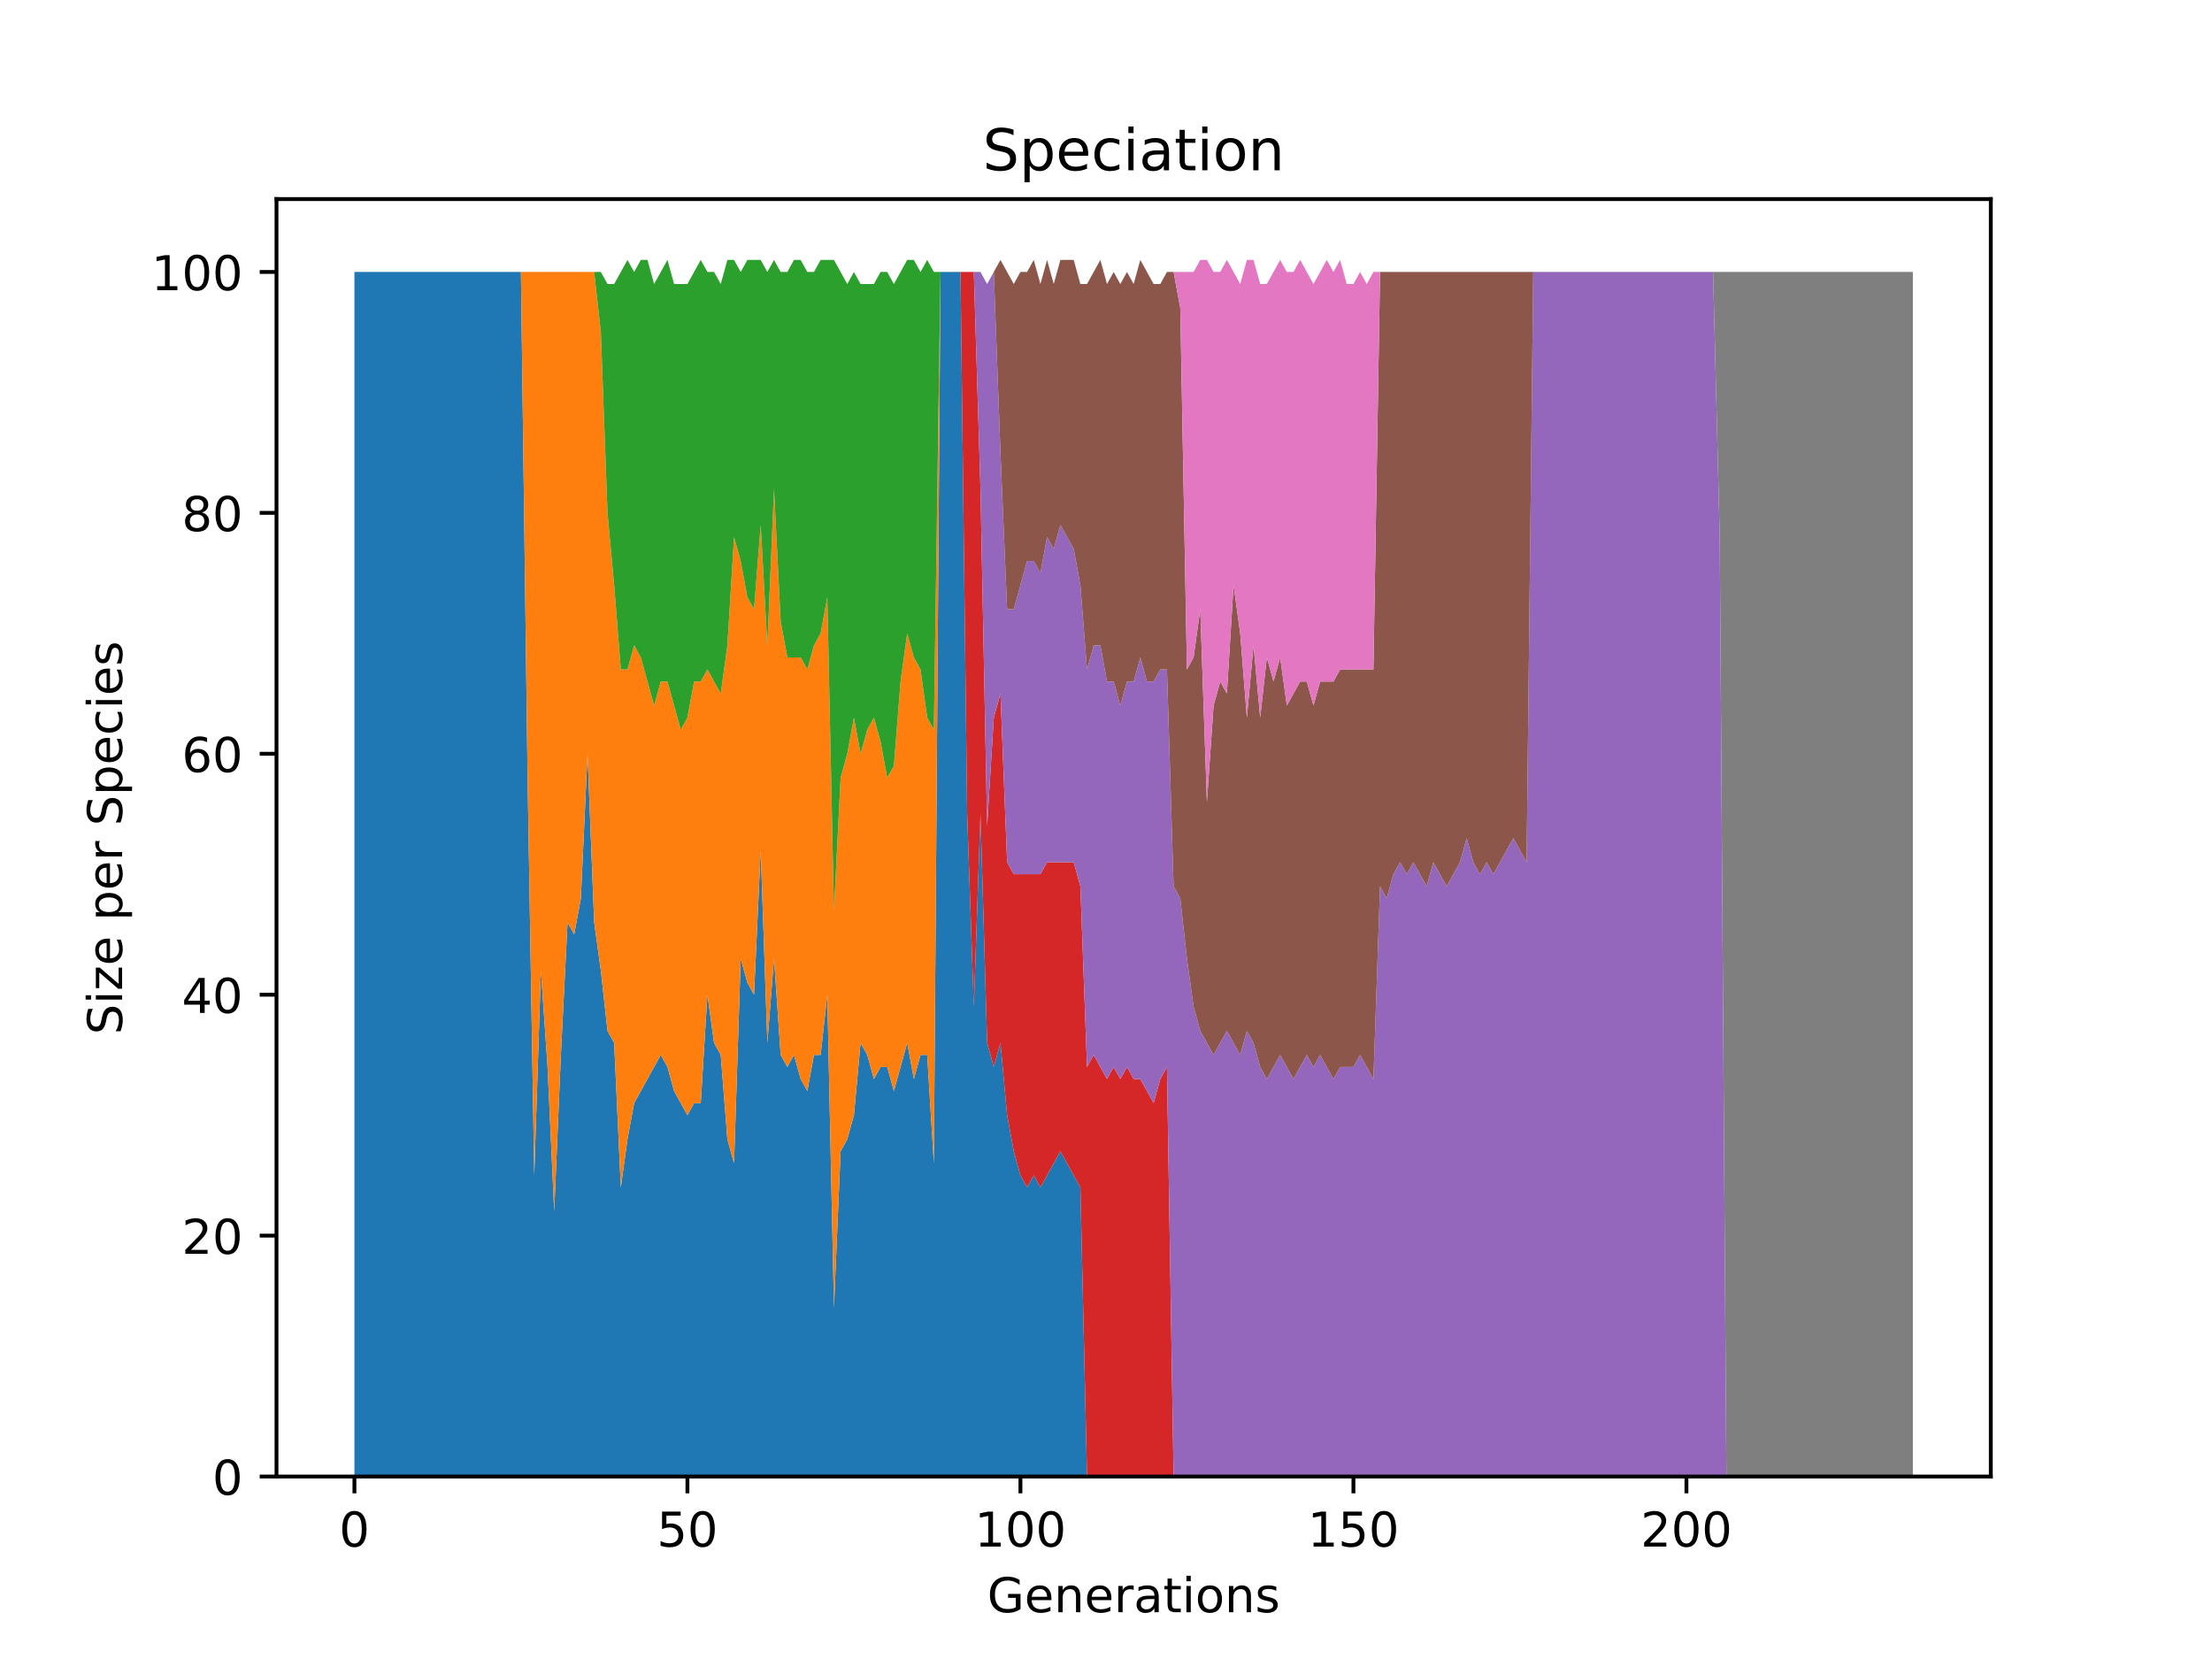 <?xml version="1.0" encoding="utf-8" standalone="no"?>
<!DOCTYPE svg PUBLIC "-//W3C//DTD SVG 1.1//EN"
  "http://www.w3.org/Graphics/SVG/1.1/DTD/svg11.dtd">
<!-- Created with matplotlib (https://matplotlib.org/) -->
<svg height="345.6pt" version="1.1" viewBox="0 0 460.8 345.6" width="460.8pt" xmlns="http://www.w3.org/2000/svg" xmlns:xlink="http://www.w3.org/1999/xlink">
 <defs>
  <style type="text/css">*{stroke-linecap:butt;stroke-linejoin:round;}</style>
 </defs>
 <g id="figure_1">
  <g id="patch_1">
   <path d="M 0 345.6 
L 460.8 345.6 
L 460.8 0 
L 0 0 
z
" style="fill:#ffffff;"/>
  </g>
  <g id="axes_1">
   <g id="patch_2">
    <path d="M 57.6 307.584 
L 414.72 307.584 
L 414.72 41.472 
L 57.6 41.472 
z
" style="fill:#ffffff;"/>
   </g>
   <g id="PolyCollection_1">
    <path clip-path="url(#pb9ec3d49cf)" d="M 73.833 56.653 
L 73.833 307.584 
L 75.22 307.584 
L 76.608 307.584 
L 77.995 307.584 
L 79.382 307.584 
L 80.77 307.584 
L 82.157 307.584 
L 83.545 307.584 
L 84.932 307.584 
L 86.319 307.584 
L 87.707 307.584 
L 89.094 307.584 
L 90.482 307.584 
L 91.869 307.584 
L 93.257 307.584 
L 94.644 307.584 
L 96.031 307.584 
L 97.419 307.584 
L 98.806 307.584 
L 100.194 307.584 
L 101.581 307.584 
L 102.968 307.584 
L 104.356 307.584 
L 105.743 307.584 
L 107.131 307.584 
L 108.518 307.584 
L 109.905 307.584 
L 111.293 307.584 
L 112.68 307.584 
L 114.068 307.584 
L 115.455 307.584 
L 116.843 307.584 
L 118.23 307.584 
L 119.617 307.584 
L 121.005 307.584 
L 122.392 307.584 
L 123.78 307.584 
L 125.167 307.584 
L 126.554 307.584 
L 127.942 307.584 
L 129.329 307.584 
L 130.717 307.584 
L 132.104 307.584 
L 133.491 307.584 
L 134.879 307.584 
L 136.266 307.584 
L 137.654 307.584 
L 139.041 307.584 
L 140.429 307.584 
L 141.816 307.584 
L 143.203 307.584 
L 144.591 307.584 
L 145.978 307.584 
L 147.366 307.584 
L 148.753 307.584 
L 150.14 307.584 
L 151.528 307.584 
L 152.915 307.584 
L 154.303 307.584 
L 155.69 307.584 
L 157.077 307.584 
L 158.465 307.584 
L 159.852 307.584 
L 161.24 307.584 
L 162.627 307.584 
L 164.015 307.584 
L 165.402 307.584 
L 166.789 307.584 
L 168.177 307.584 
L 169.564 307.584 
L 170.952 307.584 
L 172.339 307.584 
L 173.726 307.584 
L 175.114 307.584 
L 176.501 307.584 
L 177.889 307.584 
L 179.276 307.584 
L 180.663 307.584 
L 182.051 307.584 
L 183.438 307.584 
L 184.826 307.584 
L 186.213 307.584 
L 187.601 307.584 
L 188.988 307.584 
L 190.375 307.584 
L 191.763 307.584 
L 193.15 307.584 
L 194.538 307.584 
L 195.925 307.584 
L 197.312 307.584 
L 198.7 307.584 
L 200.087 307.584 
L 201.475 307.584 
L 202.862 307.584 
L 204.25 307.584 
L 205.637 307.584 
L 207.024 307.584 
L 208.412 307.584 
L 209.799 307.584 
L 211.187 307.584 
L 212.574 307.584 
L 213.961 307.584 
L 215.349 307.584 
L 216.736 307.584 
L 218.124 307.584 
L 219.511 307.584 
L 220.898 307.584 
L 222.286 307.584 
L 223.673 307.584 
L 225.061 307.584 
L 226.448 307.584 
L 227.836 307.584 
L 229.223 307.584 
L 230.61 307.584 
L 231.998 307.584 
L 233.385 307.584 
L 234.773 307.584 
L 236.16 307.584 
L 237.547 307.584 
L 238.935 307.584 
L 240.322 307.584 
L 241.71 307.584 
L 243.097 307.584 
L 244.484 307.584 
L 245.872 307.584 
L 247.259 307.584 
L 248.647 307.584 
L 250.034 307.584 
L 251.422 307.584 
L 252.809 307.584 
L 254.196 307.584 
L 255.584 307.584 
L 256.971 307.584 
L 258.359 307.584 
L 259.746 307.584 
L 261.133 307.584 
L 262.521 307.584 
L 263.908 307.584 
L 265.296 307.584 
L 266.683 307.584 
L 268.07 307.584 
L 269.458 307.584 
L 270.845 307.584 
L 272.233 307.584 
L 273.62 307.584 
L 275.008 307.584 
L 276.395 307.584 
L 277.782 307.584 
L 279.17 307.584 
L 280.557 307.584 
L 281.945 307.584 
L 283.332 307.584 
L 284.719 307.584 
L 286.107 307.584 
L 287.494 307.584 
L 288.882 307.584 
L 290.269 307.584 
L 291.657 307.584 
L 293.044 307.584 
L 294.431 307.584 
L 295.819 307.584 
L 297.206 307.584 
L 298.594 307.584 
L 299.981 307.584 
L 301.368 307.584 
L 302.756 307.584 
L 304.143 307.584 
L 305.531 307.584 
L 306.918 307.584 
L 308.305 307.584 
L 309.693 307.584 
L 311.08 307.584 
L 312.468 307.584 
L 313.855 307.584 
L 315.243 307.584 
L 316.63 307.584 
L 318.017 307.584 
L 319.405 307.584 
L 320.792 307.584 
L 322.18 307.584 
L 323.567 307.584 
L 324.954 307.584 
L 326.342 307.584 
L 327.729 307.584 
L 329.117 307.584 
L 330.504 307.584 
L 331.891 307.584 
L 333.279 307.584 
L 334.666 307.584 
L 336.054 307.584 
L 337.441 307.584 
L 338.829 307.584 
L 340.216 307.584 
L 341.603 307.584 
L 342.991 307.584 
L 344.378 307.584 
L 345.766 307.584 
L 347.153 307.584 
L 348.54 307.584 
L 349.928 307.584 
L 351.315 307.584 
L 352.703 307.584 
L 354.09 307.584 
L 355.477 307.584 
L 356.865 307.584 
L 358.252 307.584 
L 359.64 307.584 
L 361.027 307.584 
L 362.415 307.584 
L 363.802 307.584 
L 365.189 307.584 
L 366.577 307.584 
L 367.964 307.584 
L 369.352 307.584 
L 370.739 307.584 
L 372.126 307.584 
L 373.514 307.584 
L 374.901 307.584 
L 376.289 307.584 
L 377.676 307.584 
L 379.063 307.584 
L 380.451 307.584 
L 381.838 307.584 
L 383.226 307.584 
L 384.613 307.584 
L 386.001 307.584 
L 387.388 307.584 
L 388.775 307.584 
L 390.163 307.584 
L 391.55 307.584 
L 392.938 307.584 
L 394.325 307.584 
L 395.712 307.584 
L 397.1 307.584 
L 398.487 307.584 
L 398.487 307.584 
L 398.487 307.584 
L 397.1 307.584 
L 395.712 307.584 
L 394.325 307.584 
L 392.938 307.584 
L 391.55 307.584 
L 390.163 307.584 
L 388.775 307.584 
L 387.388 307.584 
L 386.001 307.584 
L 384.613 307.584 
L 383.226 307.584 
L 381.838 307.584 
L 380.451 307.584 
L 379.063 307.584 
L 377.676 307.584 
L 376.289 307.584 
L 374.901 307.584 
L 373.514 307.584 
L 372.126 307.584 
L 370.739 307.584 
L 369.352 307.584 
L 367.964 307.584 
L 366.577 307.584 
L 365.189 307.584 
L 363.802 307.584 
L 362.415 307.584 
L 361.027 307.584 
L 359.64 307.584 
L 358.252 307.584 
L 356.865 307.584 
L 355.477 307.584 
L 354.09 307.584 
L 352.703 307.584 
L 351.315 307.584 
L 349.928 307.584 
L 348.54 307.584 
L 347.153 307.584 
L 345.766 307.584 
L 344.378 307.584 
L 342.991 307.584 
L 341.603 307.584 
L 340.216 307.584 
L 338.829 307.584 
L 337.441 307.584 
L 336.054 307.584 
L 334.666 307.584 
L 333.279 307.584 
L 331.891 307.584 
L 330.504 307.584 
L 329.117 307.584 
L 327.729 307.584 
L 326.342 307.584 
L 324.954 307.584 
L 323.567 307.584 
L 322.18 307.584 
L 320.792 307.584 
L 319.405 307.584 
L 318.017 307.584 
L 316.63 307.584 
L 315.243 307.584 
L 313.855 307.584 
L 312.468 307.584 
L 311.08 307.584 
L 309.693 307.584 
L 308.305 307.584 
L 306.918 307.584 
L 305.531 307.584 
L 304.143 307.584 
L 302.756 307.584 
L 301.368 307.584 
L 299.981 307.584 
L 298.594 307.584 
L 297.206 307.584 
L 295.819 307.584 
L 294.431 307.584 
L 293.044 307.584 
L 291.657 307.584 
L 290.269 307.584 
L 288.882 307.584 
L 287.494 307.584 
L 286.107 307.584 
L 284.719 307.584 
L 283.332 307.584 
L 281.945 307.584 
L 280.557 307.584 
L 279.17 307.584 
L 277.782 307.584 
L 276.395 307.584 
L 275.008 307.584 
L 273.62 307.584 
L 272.233 307.584 
L 270.845 307.584 
L 269.458 307.584 
L 268.07 307.584 
L 266.683 307.584 
L 265.296 307.584 
L 263.908 307.584 
L 262.521 307.584 
L 261.133 307.584 
L 259.746 307.584 
L 258.359 307.584 
L 256.971 307.584 
L 255.584 307.584 
L 254.196 307.584 
L 252.809 307.584 
L 251.422 307.584 
L 250.034 307.584 
L 248.647 307.584 
L 247.259 307.584 
L 245.872 307.584 
L 244.484 307.584 
L 243.097 307.584 
L 241.71 307.584 
L 240.322 307.584 
L 238.935 307.584 
L 237.547 307.584 
L 236.16 307.584 
L 234.773 307.584 
L 233.385 307.584 
L 231.998 307.584 
L 230.61 307.584 
L 229.223 307.584 
L 227.836 307.584 
L 226.448 307.584 
L 225.061 247.361 
L 223.673 244.851 
L 222.286 242.342 
L 220.898 239.833 
L 219.511 242.342 
L 218.124 244.851 
L 216.736 247.361 
L 215.349 244.851 
L 213.961 247.361 
L 212.574 244.851 
L 211.187 239.833 
L 209.799 232.305 
L 208.412 217.249 
L 207.024 222.268 
L 205.637 217.249 
L 204.25 169.572 
L 202.862 209.721 
L 201.475 169.572 
L 200.087 56.653 
L 198.7 56.653 
L 197.312 56.653 
L 195.925 56.653 
L 194.538 242.342 
L 193.15 219.758 
L 191.763 219.758 
L 190.375 224.777 
L 188.988 217.249 
L 187.601 222.268 
L 186.213 227.286 
L 184.826 222.268 
L 183.438 222.268 
L 182.051 224.777 
L 180.663 219.758 
L 179.276 217.249 
L 177.889 232.305 
L 176.501 237.323 
L 175.114 239.833 
L 173.726 272.454 
L 172.339 207.212 
L 170.952 219.758 
L 169.564 219.758 
L 168.177 227.286 
L 166.789 224.777 
L 165.402 219.758 
L 164.015 222.268 
L 162.627 219.758 
L 161.24 199.684 
L 159.852 217.249 
L 158.465 177.1 
L 157.077 207.212 
L 155.69 204.702 
L 154.303 199.684 
L 152.915 242.342 
L 151.528 237.323 
L 150.14 219.758 
L 148.753 217.249 
L 147.366 207.212 
L 145.978 229.795 
L 144.591 229.795 
L 143.203 232.305 
L 141.816 229.795 
L 140.429 227.286 
L 139.041 222.268 
L 137.654 219.758 
L 136.266 222.268 
L 134.879 224.777 
L 133.491 227.286 
L 132.104 229.795 
L 130.717 237.323 
L 129.329 247.361 
L 127.942 217.249 
L 126.554 214.74 
L 125.167 202.193 
L 123.78 192.156 
L 122.392 157.026 
L 121.005 187.137 
L 119.617 194.665 
L 118.23 192.156 
L 116.843 219.758 
L 115.455 252.379 
L 114.068 222.268 
L 112.68 202.193 
L 111.293 244.851 
L 109.905 162.044 
L 108.518 56.653 
L 107.131 56.653 
L 105.743 56.653 
L 104.356 56.653 
L 102.968 56.653 
L 101.581 56.653 
L 100.194 56.653 
L 98.806 56.653 
L 97.419 56.653 
L 96.031 56.653 
L 94.644 56.653 
L 93.257 56.653 
L 91.869 56.653 
L 90.482 56.653 
L 89.094 56.653 
L 87.707 56.653 
L 86.319 56.653 
L 84.932 56.653 
L 83.545 56.653 
L 82.157 56.653 
L 80.77 56.653 
L 79.382 56.653 
L 77.995 56.653 
L 76.608 56.653 
L 75.22 56.653 
L 73.833 56.653 
z
" style="fill:#1f77b4;"/>
   </g>
   <g id="PolyCollection_2">
    <path clip-path="url(#pb9ec3d49cf)" d="M 73.833 56.653 
L 73.833 56.653 
L 75.22 56.653 
L 76.608 56.653 
L 77.995 56.653 
L 79.382 56.653 
L 80.77 56.653 
L 82.157 56.653 
L 83.545 56.653 
L 84.932 56.653 
L 86.319 56.653 
L 87.707 56.653 
L 89.094 56.653 
L 90.482 56.653 
L 91.869 56.653 
L 93.257 56.653 
L 94.644 56.653 
L 96.031 56.653 
L 97.419 56.653 
L 98.806 56.653 
L 100.194 56.653 
L 101.581 56.653 
L 102.968 56.653 
L 104.356 56.653 
L 105.743 56.653 
L 107.131 56.653 
L 108.518 56.653 
L 109.905 162.044 
L 111.293 244.851 
L 112.68 202.193 
L 114.068 222.268 
L 115.455 252.379 
L 116.843 219.758 
L 118.23 192.156 
L 119.617 194.665 
L 121.005 187.137 
L 122.392 157.026 
L 123.78 192.156 
L 125.167 202.193 
L 126.554 214.74 
L 127.942 217.249 
L 129.329 247.361 
L 130.717 237.323 
L 132.104 229.795 
L 133.491 227.286 
L 134.879 224.777 
L 136.266 222.268 
L 137.654 219.758 
L 139.041 222.268 
L 140.429 227.286 
L 141.816 229.795 
L 143.203 232.305 
L 144.591 229.795 
L 145.978 229.795 
L 147.366 207.212 
L 148.753 217.249 
L 150.14 219.758 
L 151.528 237.323 
L 152.915 242.342 
L 154.303 199.684 
L 155.69 204.702 
L 157.077 207.212 
L 158.465 177.1 
L 159.852 217.249 
L 161.24 199.684 
L 162.627 219.758 
L 164.015 222.268 
L 165.402 219.758 
L 166.789 224.777 
L 168.177 227.286 
L 169.564 219.758 
L 170.952 219.758 
L 172.339 207.212 
L 173.726 272.454 
L 175.114 239.833 
L 176.501 237.323 
L 177.889 232.305 
L 179.276 217.249 
L 180.663 219.758 
L 182.051 224.777 
L 183.438 222.268 
L 184.826 222.268 
L 186.213 227.286 
L 187.601 222.268 
L 188.988 217.249 
L 190.375 224.777 
L 191.763 219.758 
L 193.15 219.758 
L 194.538 242.342 
L 195.925 56.653 
L 197.312 56.653 
L 198.7 56.653 
L 200.087 56.653 
L 201.475 169.572 
L 202.862 209.721 
L 204.25 169.572 
L 205.637 217.249 
L 207.024 222.268 
L 208.412 217.249 
L 209.799 232.305 
L 211.187 239.833 
L 212.574 244.851 
L 213.961 247.361 
L 215.349 244.851 
L 216.736 247.361 
L 218.124 244.851 
L 219.511 242.342 
L 220.898 239.833 
L 222.286 242.342 
L 223.673 244.851 
L 225.061 247.361 
L 226.448 307.584 
L 227.836 307.584 
L 229.223 307.584 
L 230.61 307.584 
L 231.998 307.584 
L 233.385 307.584 
L 234.773 307.584 
L 236.16 307.584 
L 237.547 307.584 
L 238.935 307.584 
L 240.322 307.584 
L 241.71 307.584 
L 243.097 307.584 
L 244.484 307.584 
L 245.872 307.584 
L 247.259 307.584 
L 248.647 307.584 
L 250.034 307.584 
L 251.422 307.584 
L 252.809 307.584 
L 254.196 307.584 
L 255.584 307.584 
L 256.971 307.584 
L 258.359 307.584 
L 259.746 307.584 
L 261.133 307.584 
L 262.521 307.584 
L 263.908 307.584 
L 265.296 307.584 
L 266.683 307.584 
L 268.07 307.584 
L 269.458 307.584 
L 270.845 307.584 
L 272.233 307.584 
L 273.62 307.584 
L 275.008 307.584 
L 276.395 307.584 
L 277.782 307.584 
L 279.17 307.584 
L 280.557 307.584 
L 281.945 307.584 
L 283.332 307.584 
L 284.719 307.584 
L 286.107 307.584 
L 287.494 307.584 
L 288.882 307.584 
L 290.269 307.584 
L 291.657 307.584 
L 293.044 307.584 
L 294.431 307.584 
L 295.819 307.584 
L 297.206 307.584 
L 298.594 307.584 
L 299.981 307.584 
L 301.368 307.584 
L 302.756 307.584 
L 304.143 307.584 
L 305.531 307.584 
L 306.918 307.584 
L 308.305 307.584 
L 309.693 307.584 
L 311.08 307.584 
L 312.468 307.584 
L 313.855 307.584 
L 315.243 307.584 
L 316.63 307.584 
L 318.017 307.584 
L 319.405 307.584 
L 320.792 307.584 
L 322.18 307.584 
L 323.567 307.584 
L 324.954 307.584 
L 326.342 307.584 
L 327.729 307.584 
L 329.117 307.584 
L 330.504 307.584 
L 331.891 307.584 
L 333.279 307.584 
L 334.666 307.584 
L 336.054 307.584 
L 337.441 307.584 
L 338.829 307.584 
L 340.216 307.584 
L 341.603 307.584 
L 342.991 307.584 
L 344.378 307.584 
L 345.766 307.584 
L 347.153 307.584 
L 348.54 307.584 
L 349.928 307.584 
L 351.315 307.584 
L 352.703 307.584 
L 354.09 307.584 
L 355.477 307.584 
L 356.865 307.584 
L 358.252 307.584 
L 359.64 307.584 
L 361.027 307.584 
L 362.415 307.584 
L 363.802 307.584 
L 365.189 307.584 
L 366.577 307.584 
L 367.964 307.584 
L 369.352 307.584 
L 370.739 307.584 
L 372.126 307.584 
L 373.514 307.584 
L 374.901 307.584 
L 376.289 307.584 
L 377.676 307.584 
L 379.063 307.584 
L 380.451 307.584 
L 381.838 307.584 
L 383.226 307.584 
L 384.613 307.584 
L 386.001 307.584 
L 387.388 307.584 
L 388.775 307.584 
L 390.163 307.584 
L 391.55 307.584 
L 392.938 307.584 
L 394.325 307.584 
L 395.712 307.584 
L 397.1 307.584 
L 398.487 307.584 
L 398.487 307.584 
L 398.487 307.584 
L 397.1 307.584 
L 395.712 307.584 
L 394.325 307.584 
L 392.938 307.584 
L 391.55 307.584 
L 390.163 307.584 
L 388.775 307.584 
L 387.388 307.584 
L 386.001 307.584 
L 384.613 307.584 
L 383.226 307.584 
L 381.838 307.584 
L 380.451 307.584 
L 379.063 307.584 
L 377.676 307.584 
L 376.289 307.584 
L 374.901 307.584 
L 373.514 307.584 
L 372.126 307.584 
L 370.739 307.584 
L 369.352 307.584 
L 367.964 307.584 
L 366.577 307.584 
L 365.189 307.584 
L 363.802 307.584 
L 362.415 307.584 
L 361.027 307.584 
L 359.64 307.584 
L 358.252 307.584 
L 356.865 307.584 
L 355.477 307.584 
L 354.09 307.584 
L 352.703 307.584 
L 351.315 307.584 
L 349.928 307.584 
L 348.54 307.584 
L 347.153 307.584 
L 345.766 307.584 
L 344.378 307.584 
L 342.991 307.584 
L 341.603 307.584 
L 340.216 307.584 
L 338.829 307.584 
L 337.441 307.584 
L 336.054 307.584 
L 334.666 307.584 
L 333.279 307.584 
L 331.891 307.584 
L 330.504 307.584 
L 329.117 307.584 
L 327.729 307.584 
L 326.342 307.584 
L 324.954 307.584 
L 323.567 307.584 
L 322.18 307.584 
L 320.792 307.584 
L 319.405 307.584 
L 318.017 307.584 
L 316.63 307.584 
L 315.243 307.584 
L 313.855 307.584 
L 312.468 307.584 
L 311.08 307.584 
L 309.693 307.584 
L 308.305 307.584 
L 306.918 307.584 
L 305.531 307.584 
L 304.143 307.584 
L 302.756 307.584 
L 301.368 307.584 
L 299.981 307.584 
L 298.594 307.584 
L 297.206 307.584 
L 295.819 307.584 
L 294.431 307.584 
L 293.044 307.584 
L 291.657 307.584 
L 290.269 307.584 
L 288.882 307.584 
L 287.494 307.584 
L 286.107 307.584 
L 284.719 307.584 
L 283.332 307.584 
L 281.945 307.584 
L 280.557 307.584 
L 279.17 307.584 
L 277.782 307.584 
L 276.395 307.584 
L 275.008 307.584 
L 273.62 307.584 
L 272.233 307.584 
L 270.845 307.584 
L 269.458 307.584 
L 268.07 307.584 
L 266.683 307.584 
L 265.296 307.584 
L 263.908 307.584 
L 262.521 307.584 
L 261.133 307.584 
L 259.746 307.584 
L 258.359 307.584 
L 256.971 307.584 
L 255.584 307.584 
L 254.196 307.584 
L 252.809 307.584 
L 251.422 307.584 
L 250.034 307.584 
L 248.647 307.584 
L 247.259 307.584 
L 245.872 307.584 
L 244.484 307.584 
L 243.097 307.584 
L 241.71 307.584 
L 240.322 307.584 
L 238.935 307.584 
L 237.547 307.584 
L 236.16 307.584 
L 234.773 307.584 
L 233.385 307.584 
L 231.998 307.584 
L 230.61 307.584 
L 229.223 307.584 
L 227.836 307.584 
L 226.448 307.584 
L 225.061 247.361 
L 223.673 244.851 
L 222.286 242.342 
L 220.898 239.833 
L 219.511 242.342 
L 218.124 244.851 
L 216.736 247.361 
L 215.349 244.851 
L 213.961 247.361 
L 212.574 244.851 
L 211.187 239.833 
L 209.799 232.305 
L 208.412 217.249 
L 207.024 222.268 
L 205.637 217.249 
L 204.25 169.572 
L 202.862 209.721 
L 201.475 169.572 
L 200.087 56.653 
L 198.7 56.653 
L 197.312 56.653 
L 195.925 56.653 
L 194.538 152.007 
L 193.15 149.498 
L 191.763 139.46 
L 190.375 136.951 
L 188.988 131.933 
L 187.601 141.97 
L 186.213 159.535 
L 184.826 162.044 
L 183.438 154.516 
L 182.051 149.498 
L 180.663 152.007 
L 179.276 157.026 
L 177.889 149.498 
L 176.501 157.026 
L 175.114 162.044 
L 173.726 189.647 
L 172.339 124.405 
L 170.952 131.933 
L 169.564 134.442 
L 168.177 139.46 
L 166.789 136.951 
L 165.402 136.951 
L 164.015 136.951 
L 162.627 129.423 
L 161.24 101.821 
L 159.852 134.442 
L 158.465 109.349 
L 157.077 126.914 
L 155.69 124.405 
L 154.303 116.877 
L 152.915 111.858 
L 151.528 134.442 
L 150.14 144.479 
L 148.753 141.97 
L 147.366 139.46 
L 145.978 141.97 
L 144.591 141.97 
L 143.203 149.498 
L 141.816 152.007 
L 140.429 146.988 
L 139.041 141.97 
L 137.654 141.97 
L 136.266 146.988 
L 134.879 141.97 
L 133.491 136.951 
L 132.104 134.442 
L 130.717 139.46 
L 129.329 139.46 
L 127.942 121.895 
L 126.554 106.839 
L 125.167 69.2 
L 123.78 56.653 
L 122.392 56.653 
L 121.005 56.653 
L 119.617 56.653 
L 118.23 56.653 
L 116.843 56.653 
L 115.455 56.653 
L 114.068 56.653 
L 112.68 56.653 
L 111.293 56.653 
L 109.905 56.653 
L 108.518 56.653 
L 107.131 56.653 
L 105.743 56.653 
L 104.356 56.653 
L 102.968 56.653 
L 101.581 56.653 
L 100.194 56.653 
L 98.806 56.653 
L 97.419 56.653 
L 96.031 56.653 
L 94.644 56.653 
L 93.257 56.653 
L 91.869 56.653 
L 90.482 56.653 
L 89.094 56.653 
L 87.707 56.653 
L 86.319 56.653 
L 84.932 56.653 
L 83.545 56.653 
L 82.157 56.653 
L 80.77 56.653 
L 79.382 56.653 
L 77.995 56.653 
L 76.608 56.653 
L 75.22 56.653 
L 73.833 56.653 
z
" style="fill:#ff7f0e;"/>
   </g>
   <g id="PolyCollection_3">
    <path clip-path="url(#pb9ec3d49cf)" d="M 73.833 56.653 
L 73.833 56.653 
L 75.22 56.653 
L 76.608 56.653 
L 77.995 56.653 
L 79.382 56.653 
L 80.77 56.653 
L 82.157 56.653 
L 83.545 56.653 
L 84.932 56.653 
L 86.319 56.653 
L 87.707 56.653 
L 89.094 56.653 
L 90.482 56.653 
L 91.869 56.653 
L 93.257 56.653 
L 94.644 56.653 
L 96.031 56.653 
L 97.419 56.653 
L 98.806 56.653 
L 100.194 56.653 
L 101.581 56.653 
L 102.968 56.653 
L 104.356 56.653 
L 105.743 56.653 
L 107.131 56.653 
L 108.518 56.653 
L 109.905 56.653 
L 111.293 56.653 
L 112.68 56.653 
L 114.068 56.653 
L 115.455 56.653 
L 116.843 56.653 
L 118.23 56.653 
L 119.617 56.653 
L 121.005 56.653 
L 122.392 56.653 
L 123.78 56.653 
L 125.167 69.2 
L 126.554 106.839 
L 127.942 121.895 
L 129.329 139.46 
L 130.717 139.46 
L 132.104 134.442 
L 133.491 136.951 
L 134.879 141.97 
L 136.266 146.988 
L 137.654 141.97 
L 139.041 141.97 
L 140.429 146.988 
L 141.816 152.007 
L 143.203 149.498 
L 144.591 141.97 
L 145.978 141.97 
L 147.366 139.46 
L 148.753 141.97 
L 150.14 144.479 
L 151.528 134.442 
L 152.915 111.858 
L 154.303 116.877 
L 155.69 124.405 
L 157.077 126.914 
L 158.465 109.349 
L 159.852 134.442 
L 161.24 101.821 
L 162.627 129.423 
L 164.015 136.951 
L 165.402 136.951 
L 166.789 136.951 
L 168.177 139.46 
L 169.564 134.442 
L 170.952 131.933 
L 172.339 124.405 
L 173.726 189.647 
L 175.114 162.044 
L 176.501 157.026 
L 177.889 149.498 
L 179.276 157.026 
L 180.663 152.007 
L 182.051 149.498 
L 183.438 154.516 
L 184.826 162.044 
L 186.213 159.535 
L 187.601 141.97 
L 188.988 131.933 
L 190.375 136.951 
L 191.763 139.46 
L 193.15 149.498 
L 194.538 152.007 
L 195.925 56.653 
L 197.312 56.653 
L 198.7 56.653 
L 200.087 56.653 
L 201.475 169.572 
L 202.862 209.721 
L 204.25 169.572 
L 205.637 217.249 
L 207.024 222.268 
L 208.412 217.249 
L 209.799 232.305 
L 211.187 239.833 
L 212.574 244.851 
L 213.961 247.361 
L 215.349 244.851 
L 216.736 247.361 
L 218.124 244.851 
L 219.511 242.342 
L 220.898 239.833 
L 222.286 242.342 
L 223.673 244.851 
L 225.061 247.361 
L 226.448 307.584 
L 227.836 307.584 
L 229.223 307.584 
L 230.61 307.584 
L 231.998 307.584 
L 233.385 307.584 
L 234.773 307.584 
L 236.16 307.584 
L 237.547 307.584 
L 238.935 307.584 
L 240.322 307.584 
L 241.71 307.584 
L 243.097 307.584 
L 244.484 307.584 
L 245.872 307.584 
L 247.259 307.584 
L 248.647 307.584 
L 250.034 307.584 
L 251.422 307.584 
L 252.809 307.584 
L 254.196 307.584 
L 255.584 307.584 
L 256.971 307.584 
L 258.359 307.584 
L 259.746 307.584 
L 261.133 307.584 
L 262.521 307.584 
L 263.908 307.584 
L 265.296 307.584 
L 266.683 307.584 
L 268.07 307.584 
L 269.458 307.584 
L 270.845 307.584 
L 272.233 307.584 
L 273.62 307.584 
L 275.008 307.584 
L 276.395 307.584 
L 277.782 307.584 
L 279.17 307.584 
L 280.557 307.584 
L 281.945 307.584 
L 283.332 307.584 
L 284.719 307.584 
L 286.107 307.584 
L 287.494 307.584 
L 288.882 307.584 
L 290.269 307.584 
L 291.657 307.584 
L 293.044 307.584 
L 294.431 307.584 
L 295.819 307.584 
L 297.206 307.584 
L 298.594 307.584 
L 299.981 307.584 
L 301.368 307.584 
L 302.756 307.584 
L 304.143 307.584 
L 305.531 307.584 
L 306.918 307.584 
L 308.305 307.584 
L 309.693 307.584 
L 311.08 307.584 
L 312.468 307.584 
L 313.855 307.584 
L 315.243 307.584 
L 316.63 307.584 
L 318.017 307.584 
L 319.405 307.584 
L 320.792 307.584 
L 322.18 307.584 
L 323.567 307.584 
L 324.954 307.584 
L 326.342 307.584 
L 327.729 307.584 
L 329.117 307.584 
L 330.504 307.584 
L 331.891 307.584 
L 333.279 307.584 
L 334.666 307.584 
L 336.054 307.584 
L 337.441 307.584 
L 338.829 307.584 
L 340.216 307.584 
L 341.603 307.584 
L 342.991 307.584 
L 344.378 307.584 
L 345.766 307.584 
L 347.153 307.584 
L 348.54 307.584 
L 349.928 307.584 
L 351.315 307.584 
L 352.703 307.584 
L 354.09 307.584 
L 355.477 307.584 
L 356.865 307.584 
L 358.252 307.584 
L 359.64 307.584 
L 361.027 307.584 
L 362.415 307.584 
L 363.802 307.584 
L 365.189 307.584 
L 366.577 307.584 
L 367.964 307.584 
L 369.352 307.584 
L 370.739 307.584 
L 372.126 307.584 
L 373.514 307.584 
L 374.901 307.584 
L 376.289 307.584 
L 377.676 307.584 
L 379.063 307.584 
L 380.451 307.584 
L 381.838 307.584 
L 383.226 307.584 
L 384.613 307.584 
L 386.001 307.584 
L 387.388 307.584 
L 388.775 307.584 
L 390.163 307.584 
L 391.55 307.584 
L 392.938 307.584 
L 394.325 307.584 
L 395.712 307.584 
L 397.1 307.584 
L 398.487 307.584 
L 398.487 307.584 
L 398.487 307.584 
L 397.1 307.584 
L 395.712 307.584 
L 394.325 307.584 
L 392.938 307.584 
L 391.55 307.584 
L 390.163 307.584 
L 388.775 307.584 
L 387.388 307.584 
L 386.001 307.584 
L 384.613 307.584 
L 383.226 307.584 
L 381.838 307.584 
L 380.451 307.584 
L 379.063 307.584 
L 377.676 307.584 
L 376.289 307.584 
L 374.901 307.584 
L 373.514 307.584 
L 372.126 307.584 
L 370.739 307.584 
L 369.352 307.584 
L 367.964 307.584 
L 366.577 307.584 
L 365.189 307.584 
L 363.802 307.584 
L 362.415 307.584 
L 361.027 307.584 
L 359.64 307.584 
L 358.252 307.584 
L 356.865 307.584 
L 355.477 307.584 
L 354.09 307.584 
L 352.703 307.584 
L 351.315 307.584 
L 349.928 307.584 
L 348.54 307.584 
L 347.153 307.584 
L 345.766 307.584 
L 344.378 307.584 
L 342.991 307.584 
L 341.603 307.584 
L 340.216 307.584 
L 338.829 307.584 
L 337.441 307.584 
L 336.054 307.584 
L 334.666 307.584 
L 333.279 307.584 
L 331.891 307.584 
L 330.504 307.584 
L 329.117 307.584 
L 327.729 307.584 
L 326.342 307.584 
L 324.954 307.584 
L 323.567 307.584 
L 322.18 307.584 
L 320.792 307.584 
L 319.405 307.584 
L 318.017 307.584 
L 316.63 307.584 
L 315.243 307.584 
L 313.855 307.584 
L 312.468 307.584 
L 311.08 307.584 
L 309.693 307.584 
L 308.305 307.584 
L 306.918 307.584 
L 305.531 307.584 
L 304.143 307.584 
L 302.756 307.584 
L 301.368 307.584 
L 299.981 307.584 
L 298.594 307.584 
L 297.206 307.584 
L 295.819 307.584 
L 294.431 307.584 
L 293.044 307.584 
L 291.657 307.584 
L 290.269 307.584 
L 288.882 307.584 
L 287.494 307.584 
L 286.107 307.584 
L 284.719 307.584 
L 283.332 307.584 
L 281.945 307.584 
L 280.557 307.584 
L 279.17 307.584 
L 277.782 307.584 
L 276.395 307.584 
L 275.008 307.584 
L 273.62 307.584 
L 272.233 307.584 
L 270.845 307.584 
L 269.458 307.584 
L 268.07 307.584 
L 266.683 307.584 
L 265.296 307.584 
L 263.908 307.584 
L 262.521 307.584 
L 261.133 307.584 
L 259.746 307.584 
L 258.359 307.584 
L 256.971 307.584 
L 255.584 307.584 
L 254.196 307.584 
L 252.809 307.584 
L 251.422 307.584 
L 250.034 307.584 
L 248.647 307.584 
L 247.259 307.584 
L 245.872 307.584 
L 244.484 307.584 
L 243.097 307.584 
L 241.71 307.584 
L 240.322 307.584 
L 238.935 307.584 
L 237.547 307.584 
L 236.16 307.584 
L 234.773 307.584 
L 233.385 307.584 
L 231.998 307.584 
L 230.61 307.584 
L 229.223 307.584 
L 227.836 307.584 
L 226.448 307.584 
L 225.061 247.361 
L 223.673 244.851 
L 222.286 242.342 
L 220.898 239.833 
L 219.511 242.342 
L 218.124 244.851 
L 216.736 247.361 
L 215.349 244.851 
L 213.961 247.361 
L 212.574 244.851 
L 211.187 239.833 
L 209.799 232.305 
L 208.412 217.249 
L 207.024 222.268 
L 205.637 217.249 
L 204.25 169.572 
L 202.862 209.721 
L 201.475 169.572 
L 200.087 56.653 
L 198.7 56.653 
L 197.312 56.653 
L 195.925 56.653 
L 194.538 56.653 
L 193.15 54.144 
L 191.763 56.653 
L 190.375 54.144 
L 188.988 54.144 
L 187.601 56.653 
L 186.213 59.163 
L 184.826 56.653 
L 183.438 56.653 
L 182.051 59.163 
L 180.663 59.163 
L 179.276 59.163 
L 177.889 56.653 
L 176.501 59.163 
L 175.114 56.653 
L 173.726 54.144 
L 172.339 54.144 
L 170.952 54.144 
L 169.564 56.653 
L 168.177 56.653 
L 166.789 54.144 
L 165.402 54.144 
L 164.015 56.653 
L 162.627 56.653 
L 161.24 54.144 
L 159.852 56.653 
L 158.465 54.144 
L 157.077 54.144 
L 155.69 54.144 
L 154.303 56.653 
L 152.915 54.144 
L 151.528 54.144 
L 150.14 59.163 
L 148.753 56.653 
L 147.366 56.653 
L 145.978 54.144 
L 144.591 56.653 
L 143.203 59.163 
L 141.816 59.163 
L 140.429 59.163 
L 139.041 54.144 
L 137.654 56.653 
L 136.266 59.163 
L 134.879 54.144 
L 133.491 54.144 
L 132.104 56.653 
L 130.717 54.144 
L 129.329 56.653 
L 127.942 59.163 
L 126.554 59.163 
L 125.167 56.653 
L 123.78 56.653 
L 122.392 56.653 
L 121.005 56.653 
L 119.617 56.653 
L 118.23 56.653 
L 116.843 56.653 
L 115.455 56.653 
L 114.068 56.653 
L 112.68 56.653 
L 111.293 56.653 
L 109.905 56.653 
L 108.518 56.653 
L 107.131 56.653 
L 105.743 56.653 
L 104.356 56.653 
L 102.968 56.653 
L 101.581 56.653 
L 100.194 56.653 
L 98.806 56.653 
L 97.419 56.653 
L 96.031 56.653 
L 94.644 56.653 
L 93.257 56.653 
L 91.869 56.653 
L 90.482 56.653 
L 89.094 56.653 
L 87.707 56.653 
L 86.319 56.653 
L 84.932 56.653 
L 83.545 56.653 
L 82.157 56.653 
L 80.77 56.653 
L 79.382 56.653 
L 77.995 56.653 
L 76.608 56.653 
L 75.22 56.653 
L 73.833 56.653 
z
" style="fill:#2ca02c;"/>
   </g>
   <g id="PolyCollection_4">
    <path clip-path="url(#pb9ec3d49cf)" d="M 73.833 56.653 
L 73.833 56.653 
L 75.22 56.653 
L 76.608 56.653 
L 77.995 56.653 
L 79.382 56.653 
L 80.77 56.653 
L 82.157 56.653 
L 83.545 56.653 
L 84.932 56.653 
L 86.319 56.653 
L 87.707 56.653 
L 89.094 56.653 
L 90.482 56.653 
L 91.869 56.653 
L 93.257 56.653 
L 94.644 56.653 
L 96.031 56.653 
L 97.419 56.653 
L 98.806 56.653 
L 100.194 56.653 
L 101.581 56.653 
L 102.968 56.653 
L 104.356 56.653 
L 105.743 56.653 
L 107.131 56.653 
L 108.518 56.653 
L 109.905 56.653 
L 111.293 56.653 
L 112.68 56.653 
L 114.068 56.653 
L 115.455 56.653 
L 116.843 56.653 
L 118.23 56.653 
L 119.617 56.653 
L 121.005 56.653 
L 122.392 56.653 
L 123.78 56.653 
L 125.167 56.653 
L 126.554 59.163 
L 127.942 59.163 
L 129.329 56.653 
L 130.717 54.144 
L 132.104 56.653 
L 133.491 54.144 
L 134.879 54.144 
L 136.266 59.163 
L 137.654 56.653 
L 139.041 54.144 
L 140.429 59.163 
L 141.816 59.163 
L 143.203 59.163 
L 144.591 56.653 
L 145.978 54.144 
L 147.366 56.653 
L 148.753 56.653 
L 150.14 59.163 
L 151.528 54.144 
L 152.915 54.144 
L 154.303 56.653 
L 155.69 54.144 
L 157.077 54.144 
L 158.465 54.144 
L 159.852 56.653 
L 161.24 54.144 
L 162.627 56.653 
L 164.015 56.653 
L 165.402 54.144 
L 166.789 54.144 
L 168.177 56.653 
L 169.564 56.653 
L 170.952 54.144 
L 172.339 54.144 
L 173.726 54.144 
L 175.114 56.653 
L 176.501 59.163 
L 177.889 56.653 
L 179.276 59.163 
L 180.663 59.163 
L 182.051 59.163 
L 183.438 56.653 
L 184.826 56.653 
L 186.213 59.163 
L 187.601 56.653 
L 188.988 54.144 
L 190.375 54.144 
L 191.763 56.653 
L 193.15 54.144 
L 194.538 56.653 
L 195.925 56.653 
L 197.312 56.653 
L 198.7 56.653 
L 200.087 56.653 
L 201.475 169.572 
L 202.862 209.721 
L 204.25 169.572 
L 205.637 217.249 
L 207.024 222.268 
L 208.412 217.249 
L 209.799 232.305 
L 211.187 239.833 
L 212.574 244.851 
L 213.961 247.361 
L 215.349 244.851 
L 216.736 247.361 
L 218.124 244.851 
L 219.511 242.342 
L 220.898 239.833 
L 222.286 242.342 
L 223.673 244.851 
L 225.061 247.361 
L 226.448 307.584 
L 227.836 307.584 
L 229.223 307.584 
L 230.61 307.584 
L 231.998 307.584 
L 233.385 307.584 
L 234.773 307.584 
L 236.16 307.584 
L 237.547 307.584 
L 238.935 307.584 
L 240.322 307.584 
L 241.71 307.584 
L 243.097 307.584 
L 244.484 307.584 
L 245.872 307.584 
L 247.259 307.584 
L 248.647 307.584 
L 250.034 307.584 
L 251.422 307.584 
L 252.809 307.584 
L 254.196 307.584 
L 255.584 307.584 
L 256.971 307.584 
L 258.359 307.584 
L 259.746 307.584 
L 261.133 307.584 
L 262.521 307.584 
L 263.908 307.584 
L 265.296 307.584 
L 266.683 307.584 
L 268.07 307.584 
L 269.458 307.584 
L 270.845 307.584 
L 272.233 307.584 
L 273.62 307.584 
L 275.008 307.584 
L 276.395 307.584 
L 277.782 307.584 
L 279.17 307.584 
L 280.557 307.584 
L 281.945 307.584 
L 283.332 307.584 
L 284.719 307.584 
L 286.107 307.584 
L 287.494 307.584 
L 288.882 307.584 
L 290.269 307.584 
L 291.657 307.584 
L 293.044 307.584 
L 294.431 307.584 
L 295.819 307.584 
L 297.206 307.584 
L 298.594 307.584 
L 299.981 307.584 
L 301.368 307.584 
L 302.756 307.584 
L 304.143 307.584 
L 305.531 307.584 
L 306.918 307.584 
L 308.305 307.584 
L 309.693 307.584 
L 311.08 307.584 
L 312.468 307.584 
L 313.855 307.584 
L 315.243 307.584 
L 316.63 307.584 
L 318.017 307.584 
L 319.405 307.584 
L 320.792 307.584 
L 322.18 307.584 
L 323.567 307.584 
L 324.954 307.584 
L 326.342 307.584 
L 327.729 307.584 
L 329.117 307.584 
L 330.504 307.584 
L 331.891 307.584 
L 333.279 307.584 
L 334.666 307.584 
L 336.054 307.584 
L 337.441 307.584 
L 338.829 307.584 
L 340.216 307.584 
L 341.603 307.584 
L 342.991 307.584 
L 344.378 307.584 
L 345.766 307.584 
L 347.153 307.584 
L 348.54 307.584 
L 349.928 307.584 
L 351.315 307.584 
L 352.703 307.584 
L 354.09 307.584 
L 355.477 307.584 
L 356.865 307.584 
L 358.252 307.584 
L 359.64 307.584 
L 361.027 307.584 
L 362.415 307.584 
L 363.802 307.584 
L 365.189 307.584 
L 366.577 307.584 
L 367.964 307.584 
L 369.352 307.584 
L 370.739 307.584 
L 372.126 307.584 
L 373.514 307.584 
L 374.901 307.584 
L 376.289 307.584 
L 377.676 307.584 
L 379.063 307.584 
L 380.451 307.584 
L 381.838 307.584 
L 383.226 307.584 
L 384.613 307.584 
L 386.001 307.584 
L 387.388 307.584 
L 388.775 307.584 
L 390.163 307.584 
L 391.55 307.584 
L 392.938 307.584 
L 394.325 307.584 
L 395.712 307.584 
L 397.1 307.584 
L 398.487 307.584 
L 398.487 307.584 
L 398.487 307.584 
L 397.1 307.584 
L 395.712 307.584 
L 394.325 307.584 
L 392.938 307.584 
L 391.55 307.584 
L 390.163 307.584 
L 388.775 307.584 
L 387.388 307.584 
L 386.001 307.584 
L 384.613 307.584 
L 383.226 307.584 
L 381.838 307.584 
L 380.451 307.584 
L 379.063 307.584 
L 377.676 307.584 
L 376.289 307.584 
L 374.901 307.584 
L 373.514 307.584 
L 372.126 307.584 
L 370.739 307.584 
L 369.352 307.584 
L 367.964 307.584 
L 366.577 307.584 
L 365.189 307.584 
L 363.802 307.584 
L 362.415 307.584 
L 361.027 307.584 
L 359.64 307.584 
L 358.252 307.584 
L 356.865 307.584 
L 355.477 307.584 
L 354.09 307.584 
L 352.703 307.584 
L 351.315 307.584 
L 349.928 307.584 
L 348.54 307.584 
L 347.153 307.584 
L 345.766 307.584 
L 344.378 307.584 
L 342.991 307.584 
L 341.603 307.584 
L 340.216 307.584 
L 338.829 307.584 
L 337.441 307.584 
L 336.054 307.584 
L 334.666 307.584 
L 333.279 307.584 
L 331.891 307.584 
L 330.504 307.584 
L 329.117 307.584 
L 327.729 307.584 
L 326.342 307.584 
L 324.954 307.584 
L 323.567 307.584 
L 322.18 307.584 
L 320.792 307.584 
L 319.405 307.584 
L 318.017 307.584 
L 316.63 307.584 
L 315.243 307.584 
L 313.855 307.584 
L 312.468 307.584 
L 311.08 307.584 
L 309.693 307.584 
L 308.305 307.584 
L 306.918 307.584 
L 305.531 307.584 
L 304.143 307.584 
L 302.756 307.584 
L 301.368 307.584 
L 299.981 307.584 
L 298.594 307.584 
L 297.206 307.584 
L 295.819 307.584 
L 294.431 307.584 
L 293.044 307.584 
L 291.657 307.584 
L 290.269 307.584 
L 288.882 307.584 
L 287.494 307.584 
L 286.107 307.584 
L 284.719 307.584 
L 283.332 307.584 
L 281.945 307.584 
L 280.557 307.584 
L 279.17 307.584 
L 277.782 307.584 
L 276.395 307.584 
L 275.008 307.584 
L 273.62 307.584 
L 272.233 307.584 
L 270.845 307.584 
L 269.458 307.584 
L 268.07 307.584 
L 266.683 307.584 
L 265.296 307.584 
L 263.908 307.584 
L 262.521 307.584 
L 261.133 307.584 
L 259.746 307.584 
L 258.359 307.584 
L 256.971 307.584 
L 255.584 307.584 
L 254.196 307.584 
L 252.809 307.584 
L 251.422 307.584 
L 250.034 307.584 
L 248.647 307.584 
L 247.259 307.584 
L 245.872 307.584 
L 244.484 307.584 
L 243.097 222.268 
L 241.71 224.777 
L 240.322 229.795 
L 238.935 227.286 
L 237.547 224.777 
L 236.16 224.777 
L 234.773 222.268 
L 233.385 224.777 
L 231.998 222.268 
L 230.61 224.777 
L 229.223 222.268 
L 227.836 219.758 
L 226.448 222.268 
L 225.061 184.628 
L 223.673 179.609 
L 222.286 179.609 
L 220.898 179.609 
L 219.511 179.609 
L 218.124 179.609 
L 216.736 182.119 
L 215.349 182.119 
L 213.961 182.119 
L 212.574 182.119 
L 211.187 182.119 
L 209.799 179.609 
L 208.412 144.479 
L 207.024 149.498 
L 205.637 172.081 
L 204.25 101.821 
L 202.862 56.653 
L 201.475 56.653 
L 200.087 56.653 
L 198.7 56.653 
L 197.312 56.653 
L 195.925 56.653 
L 194.538 56.653 
L 193.15 54.144 
L 191.763 56.653 
L 190.375 54.144 
L 188.988 54.144 
L 187.601 56.653 
L 186.213 59.163 
L 184.826 56.653 
L 183.438 56.653 
L 182.051 59.163 
L 180.663 59.163 
L 179.276 59.163 
L 177.889 56.653 
L 176.501 59.163 
L 175.114 56.653 
L 173.726 54.144 
L 172.339 54.144 
L 170.952 54.144 
L 169.564 56.653 
L 168.177 56.653 
L 166.789 54.144 
L 165.402 54.144 
L 164.015 56.653 
L 162.627 56.653 
L 161.24 54.144 
L 159.852 56.653 
L 158.465 54.144 
L 157.077 54.144 
L 155.69 54.144 
L 154.303 56.653 
L 152.915 54.144 
L 151.528 54.144 
L 150.14 59.163 
L 148.753 56.653 
L 147.366 56.653 
L 145.978 54.144 
L 144.591 56.653 
L 143.203 59.163 
L 141.816 59.163 
L 140.429 59.163 
L 139.041 54.144 
L 137.654 56.653 
L 136.266 59.163 
L 134.879 54.144 
L 133.491 54.144 
L 132.104 56.653 
L 130.717 54.144 
L 129.329 56.653 
L 127.942 59.163 
L 126.554 59.163 
L 125.167 56.653 
L 123.78 56.653 
L 122.392 56.653 
L 121.005 56.653 
L 119.617 56.653 
L 118.23 56.653 
L 116.843 56.653 
L 115.455 56.653 
L 114.068 56.653 
L 112.68 56.653 
L 111.293 56.653 
L 109.905 56.653 
L 108.518 56.653 
L 107.131 56.653 
L 105.743 56.653 
L 104.356 56.653 
L 102.968 56.653 
L 101.581 56.653 
L 100.194 56.653 
L 98.806 56.653 
L 97.419 56.653 
L 96.031 56.653 
L 94.644 56.653 
L 93.257 56.653 
L 91.869 56.653 
L 90.482 56.653 
L 89.094 56.653 
L 87.707 56.653 
L 86.319 56.653 
L 84.932 56.653 
L 83.545 56.653 
L 82.157 56.653 
L 80.77 56.653 
L 79.382 56.653 
L 77.995 56.653 
L 76.608 56.653 
L 75.22 56.653 
L 73.833 56.653 
z
" style="fill:#d62728;"/>
   </g>
   <g id="PolyCollection_5">
    <path clip-path="url(#pb9ec3d49cf)" d="M 73.833 56.653 
L 73.833 56.653 
L 75.22 56.653 
L 76.608 56.653 
L 77.995 56.653 
L 79.382 56.653 
L 80.77 56.653 
L 82.157 56.653 
L 83.545 56.653 
L 84.932 56.653 
L 86.319 56.653 
L 87.707 56.653 
L 89.094 56.653 
L 90.482 56.653 
L 91.869 56.653 
L 93.257 56.653 
L 94.644 56.653 
L 96.031 56.653 
L 97.419 56.653 
L 98.806 56.653 
L 100.194 56.653 
L 101.581 56.653 
L 102.968 56.653 
L 104.356 56.653 
L 105.743 56.653 
L 107.131 56.653 
L 108.518 56.653 
L 109.905 56.653 
L 111.293 56.653 
L 112.68 56.653 
L 114.068 56.653 
L 115.455 56.653 
L 116.843 56.653 
L 118.23 56.653 
L 119.617 56.653 
L 121.005 56.653 
L 122.392 56.653 
L 123.78 56.653 
L 125.167 56.653 
L 126.554 59.163 
L 127.942 59.163 
L 129.329 56.653 
L 130.717 54.144 
L 132.104 56.653 
L 133.491 54.144 
L 134.879 54.144 
L 136.266 59.163 
L 137.654 56.653 
L 139.041 54.144 
L 140.429 59.163 
L 141.816 59.163 
L 143.203 59.163 
L 144.591 56.653 
L 145.978 54.144 
L 147.366 56.653 
L 148.753 56.653 
L 150.14 59.163 
L 151.528 54.144 
L 152.915 54.144 
L 154.303 56.653 
L 155.69 54.144 
L 157.077 54.144 
L 158.465 54.144 
L 159.852 56.653 
L 161.24 54.144 
L 162.627 56.653 
L 164.015 56.653 
L 165.402 54.144 
L 166.789 54.144 
L 168.177 56.653 
L 169.564 56.653 
L 170.952 54.144 
L 172.339 54.144 
L 173.726 54.144 
L 175.114 56.653 
L 176.501 59.163 
L 177.889 56.653 
L 179.276 59.163 
L 180.663 59.163 
L 182.051 59.163 
L 183.438 56.653 
L 184.826 56.653 
L 186.213 59.163 
L 187.601 56.653 
L 188.988 54.144 
L 190.375 54.144 
L 191.763 56.653 
L 193.15 54.144 
L 194.538 56.653 
L 195.925 56.653 
L 197.312 56.653 
L 198.7 56.653 
L 200.087 56.653 
L 201.475 56.653 
L 202.862 56.653 
L 204.25 101.821 
L 205.637 172.081 
L 207.024 149.498 
L 208.412 144.479 
L 209.799 179.609 
L 211.187 182.119 
L 212.574 182.119 
L 213.961 182.119 
L 215.349 182.119 
L 216.736 182.119 
L 218.124 179.609 
L 219.511 179.609 
L 220.898 179.609 
L 222.286 179.609 
L 223.673 179.609 
L 225.061 184.628 
L 226.448 222.268 
L 227.836 219.758 
L 229.223 222.268 
L 230.61 224.777 
L 231.998 222.268 
L 233.385 224.777 
L 234.773 222.268 
L 236.16 224.777 
L 237.547 224.777 
L 238.935 227.286 
L 240.322 229.795 
L 241.71 224.777 
L 243.097 222.268 
L 244.484 307.584 
L 245.872 307.584 
L 247.259 307.584 
L 248.647 307.584 
L 250.034 307.584 
L 251.422 307.584 
L 252.809 307.584 
L 254.196 307.584 
L 255.584 307.584 
L 256.971 307.584 
L 258.359 307.584 
L 259.746 307.584 
L 261.133 307.584 
L 262.521 307.584 
L 263.908 307.584 
L 265.296 307.584 
L 266.683 307.584 
L 268.07 307.584 
L 269.458 307.584 
L 270.845 307.584 
L 272.233 307.584 
L 273.62 307.584 
L 275.008 307.584 
L 276.395 307.584 
L 277.782 307.584 
L 279.17 307.584 
L 280.557 307.584 
L 281.945 307.584 
L 283.332 307.584 
L 284.719 307.584 
L 286.107 307.584 
L 287.494 307.584 
L 288.882 307.584 
L 290.269 307.584 
L 291.657 307.584 
L 293.044 307.584 
L 294.431 307.584 
L 295.819 307.584 
L 297.206 307.584 
L 298.594 307.584 
L 299.981 307.584 
L 301.368 307.584 
L 302.756 307.584 
L 304.143 307.584 
L 305.531 307.584 
L 306.918 307.584 
L 308.305 307.584 
L 309.693 307.584 
L 311.08 307.584 
L 312.468 307.584 
L 313.855 307.584 
L 315.243 307.584 
L 316.63 307.584 
L 318.017 307.584 
L 319.405 307.584 
L 320.792 307.584 
L 322.18 307.584 
L 323.567 307.584 
L 324.954 307.584 
L 326.342 307.584 
L 327.729 307.584 
L 329.117 307.584 
L 330.504 307.584 
L 331.891 307.584 
L 333.279 307.584 
L 334.666 307.584 
L 336.054 307.584 
L 337.441 307.584 
L 338.829 307.584 
L 340.216 307.584 
L 341.603 307.584 
L 342.991 307.584 
L 344.378 307.584 
L 345.766 307.584 
L 347.153 307.584 
L 348.54 307.584 
L 349.928 307.584 
L 351.315 307.584 
L 352.703 307.584 
L 354.09 307.584 
L 355.477 307.584 
L 356.865 307.584 
L 358.252 307.584 
L 359.64 307.584 
L 361.027 307.584 
L 362.415 307.584 
L 363.802 307.584 
L 365.189 307.584 
L 366.577 307.584 
L 367.964 307.584 
L 369.352 307.584 
L 370.739 307.584 
L 372.126 307.584 
L 373.514 307.584 
L 374.901 307.584 
L 376.289 307.584 
L 377.676 307.584 
L 379.063 307.584 
L 380.451 307.584 
L 381.838 307.584 
L 383.226 307.584 
L 384.613 307.584 
L 386.001 307.584 
L 387.388 307.584 
L 388.775 307.584 
L 390.163 307.584 
L 391.55 307.584 
L 392.938 307.584 
L 394.325 307.584 
L 395.712 307.584 
L 397.1 307.584 
L 398.487 307.584 
L 398.487 307.584 
L 398.487 307.584 
L 397.1 307.584 
L 395.712 307.584 
L 394.325 307.584 
L 392.938 307.584 
L 391.55 307.584 
L 390.163 307.584 
L 388.775 307.584 
L 387.388 307.584 
L 386.001 307.584 
L 384.613 307.584 
L 383.226 307.584 
L 381.838 307.584 
L 380.451 307.584 
L 379.063 307.584 
L 377.676 307.584 
L 376.289 307.584 
L 374.901 307.584 
L 373.514 307.584 
L 372.126 307.584 
L 370.739 307.584 
L 369.352 307.584 
L 367.964 307.584 
L 366.577 307.584 
L 365.189 307.584 
L 363.802 307.584 
L 362.415 307.584 
L 361.027 307.584 
L 359.64 307.584 
L 358.252 111.858 
L 356.865 56.653 
L 355.477 56.653 
L 354.09 56.653 
L 352.703 56.653 
L 351.315 56.653 
L 349.928 56.653 
L 348.54 56.653 
L 347.153 56.653 
L 345.766 56.653 
L 344.378 56.653 
L 342.991 56.653 
L 341.603 56.653 
L 340.216 56.653 
L 338.829 56.653 
L 337.441 56.653 
L 336.054 56.653 
L 334.666 56.653 
L 333.279 56.653 
L 331.891 56.653 
L 330.504 56.653 
L 329.117 56.653 
L 327.729 56.653 
L 326.342 56.653 
L 324.954 56.653 
L 323.567 56.653 
L 322.18 56.653 
L 320.792 56.653 
L 319.405 56.653 
L 318.017 179.609 
L 316.63 177.1 
L 315.243 174.591 
L 313.855 177.1 
L 312.468 179.609 
L 311.08 182.119 
L 309.693 179.609 
L 308.305 182.119 
L 306.918 179.609 
L 305.531 174.591 
L 304.143 179.609 
L 302.756 182.119 
L 301.368 184.628 
L 299.981 182.119 
L 298.594 179.609 
L 297.206 184.628 
L 295.819 182.119 
L 294.431 179.609 
L 293.044 182.119 
L 291.657 179.609 
L 290.269 182.119 
L 288.882 187.137 
L 287.494 184.628 
L 286.107 224.777 
L 284.719 222.268 
L 283.332 219.758 
L 281.945 222.268 
L 280.557 222.268 
L 279.17 222.268 
L 277.782 224.777 
L 276.395 222.268 
L 275.008 219.758 
L 273.62 222.268 
L 272.233 219.758 
L 270.845 222.268 
L 269.458 224.777 
L 268.07 222.268 
L 266.683 219.758 
L 265.296 222.268 
L 263.908 224.777 
L 262.521 222.268 
L 261.133 217.249 
L 259.746 214.74 
L 258.359 219.758 
L 256.971 217.249 
L 255.584 214.74 
L 254.196 217.249 
L 252.809 219.758 
L 251.422 217.249 
L 250.034 214.74 
L 248.647 209.721 
L 247.259 199.684 
L 245.872 187.137 
L 244.484 184.628 
L 243.097 139.46 
L 241.71 139.46 
L 240.322 141.97 
L 238.935 141.97 
L 237.547 136.951 
L 236.16 141.97 
L 234.773 141.97 
L 233.385 146.988 
L 231.998 141.97 
L 230.61 141.97 
L 229.223 134.442 
L 227.836 134.442 
L 226.448 139.46 
L 225.061 121.895 
L 223.673 114.367 
L 222.286 111.858 
L 220.898 109.349 
L 219.511 114.367 
L 218.124 111.858 
L 216.736 119.386 
L 215.349 116.877 
L 213.961 116.877 
L 212.574 121.895 
L 211.187 126.914 
L 209.799 126.914 
L 208.412 94.293 
L 207.024 56.653 
L 205.637 59.163 
L 204.25 56.653 
L 202.862 56.653 
L 201.475 56.653 
L 200.087 56.653 
L 198.7 56.653 
L 197.312 56.653 
L 195.925 56.653 
L 194.538 56.653 
L 193.15 54.144 
L 191.763 56.653 
L 190.375 54.144 
L 188.988 54.144 
L 187.601 56.653 
L 186.213 59.163 
L 184.826 56.653 
L 183.438 56.653 
L 182.051 59.163 
L 180.663 59.163 
L 179.276 59.163 
L 177.889 56.653 
L 176.501 59.163 
L 175.114 56.653 
L 173.726 54.144 
L 172.339 54.144 
L 170.952 54.144 
L 169.564 56.653 
L 168.177 56.653 
L 166.789 54.144 
L 165.402 54.144 
L 164.015 56.653 
L 162.627 56.653 
L 161.24 54.144 
L 159.852 56.653 
L 158.465 54.144 
L 157.077 54.144 
L 155.69 54.144 
L 154.303 56.653 
L 152.915 54.144 
L 151.528 54.144 
L 150.14 59.163 
L 148.753 56.653 
L 147.366 56.653 
L 145.978 54.144 
L 144.591 56.653 
L 143.203 59.163 
L 141.816 59.163 
L 140.429 59.163 
L 139.041 54.144 
L 137.654 56.653 
L 136.266 59.163 
L 134.879 54.144 
L 133.491 54.144 
L 132.104 56.653 
L 130.717 54.144 
L 129.329 56.653 
L 127.942 59.163 
L 126.554 59.163 
L 125.167 56.653 
L 123.78 56.653 
L 122.392 56.653 
L 121.005 56.653 
L 119.617 56.653 
L 118.23 56.653 
L 116.843 56.653 
L 115.455 56.653 
L 114.068 56.653 
L 112.68 56.653 
L 111.293 56.653 
L 109.905 56.653 
L 108.518 56.653 
L 107.131 56.653 
L 105.743 56.653 
L 104.356 56.653 
L 102.968 56.653 
L 101.581 56.653 
L 100.194 56.653 
L 98.806 56.653 
L 97.419 56.653 
L 96.031 56.653 
L 94.644 56.653 
L 93.257 56.653 
L 91.869 56.653 
L 90.482 56.653 
L 89.094 56.653 
L 87.707 56.653 
L 86.319 56.653 
L 84.932 56.653 
L 83.545 56.653 
L 82.157 56.653 
L 80.77 56.653 
L 79.382 56.653 
L 77.995 56.653 
L 76.608 56.653 
L 75.22 56.653 
L 73.833 56.653 
z
" style="fill:#9467bd;"/>
   </g>
   <g id="PolyCollection_6">
    <path clip-path="url(#pb9ec3d49cf)" d="M 73.833 56.653 
L 73.833 56.653 
L 75.22 56.653 
L 76.608 56.653 
L 77.995 56.653 
L 79.382 56.653 
L 80.77 56.653 
L 82.157 56.653 
L 83.545 56.653 
L 84.932 56.653 
L 86.319 56.653 
L 87.707 56.653 
L 89.094 56.653 
L 90.482 56.653 
L 91.869 56.653 
L 93.257 56.653 
L 94.644 56.653 
L 96.031 56.653 
L 97.419 56.653 
L 98.806 56.653 
L 100.194 56.653 
L 101.581 56.653 
L 102.968 56.653 
L 104.356 56.653 
L 105.743 56.653 
L 107.131 56.653 
L 108.518 56.653 
L 109.905 56.653 
L 111.293 56.653 
L 112.68 56.653 
L 114.068 56.653 
L 115.455 56.653 
L 116.843 56.653 
L 118.23 56.653 
L 119.617 56.653 
L 121.005 56.653 
L 122.392 56.653 
L 123.78 56.653 
L 125.167 56.653 
L 126.554 59.163 
L 127.942 59.163 
L 129.329 56.653 
L 130.717 54.144 
L 132.104 56.653 
L 133.491 54.144 
L 134.879 54.144 
L 136.266 59.163 
L 137.654 56.653 
L 139.041 54.144 
L 140.429 59.163 
L 141.816 59.163 
L 143.203 59.163 
L 144.591 56.653 
L 145.978 54.144 
L 147.366 56.653 
L 148.753 56.653 
L 150.14 59.163 
L 151.528 54.144 
L 152.915 54.144 
L 154.303 56.653 
L 155.69 54.144 
L 157.077 54.144 
L 158.465 54.144 
L 159.852 56.653 
L 161.24 54.144 
L 162.627 56.653 
L 164.015 56.653 
L 165.402 54.144 
L 166.789 54.144 
L 168.177 56.653 
L 169.564 56.653 
L 170.952 54.144 
L 172.339 54.144 
L 173.726 54.144 
L 175.114 56.653 
L 176.501 59.163 
L 177.889 56.653 
L 179.276 59.163 
L 180.663 59.163 
L 182.051 59.163 
L 183.438 56.653 
L 184.826 56.653 
L 186.213 59.163 
L 187.601 56.653 
L 188.988 54.144 
L 190.375 54.144 
L 191.763 56.653 
L 193.15 54.144 
L 194.538 56.653 
L 195.925 56.653 
L 197.312 56.653 
L 198.7 56.653 
L 200.087 56.653 
L 201.475 56.653 
L 202.862 56.653 
L 204.25 56.653 
L 205.637 59.163 
L 207.024 56.653 
L 208.412 94.293 
L 209.799 126.914 
L 211.187 126.914 
L 212.574 121.895 
L 213.961 116.877 
L 215.349 116.877 
L 216.736 119.386 
L 218.124 111.858 
L 219.511 114.367 
L 220.898 109.349 
L 222.286 111.858 
L 223.673 114.367 
L 225.061 121.895 
L 226.448 139.46 
L 227.836 134.442 
L 229.223 134.442 
L 230.61 141.97 
L 231.998 141.97 
L 233.385 146.988 
L 234.773 141.97 
L 236.16 141.97 
L 237.547 136.951 
L 238.935 141.97 
L 240.322 141.97 
L 241.71 139.46 
L 243.097 139.46 
L 244.484 184.628 
L 245.872 187.137 
L 247.259 199.684 
L 248.647 209.721 
L 250.034 214.74 
L 251.422 217.249 
L 252.809 219.758 
L 254.196 217.249 
L 255.584 214.74 
L 256.971 217.249 
L 258.359 219.758 
L 259.746 214.74 
L 261.133 217.249 
L 262.521 222.268 
L 263.908 224.777 
L 265.296 222.268 
L 266.683 219.758 
L 268.07 222.268 
L 269.458 224.777 
L 270.845 222.268 
L 272.233 219.758 
L 273.62 222.268 
L 275.008 219.758 
L 276.395 222.268 
L 277.782 224.777 
L 279.17 222.268 
L 280.557 222.268 
L 281.945 222.268 
L 283.332 219.758 
L 284.719 222.268 
L 286.107 224.777 
L 287.494 184.628 
L 288.882 187.137 
L 290.269 182.119 
L 291.657 179.609 
L 293.044 182.119 
L 294.431 179.609 
L 295.819 182.119 
L 297.206 184.628 
L 298.594 179.609 
L 299.981 182.119 
L 301.368 184.628 
L 302.756 182.119 
L 304.143 179.609 
L 305.531 174.591 
L 306.918 179.609 
L 308.305 182.119 
L 309.693 179.609 
L 311.08 182.119 
L 312.468 179.609 
L 313.855 177.1 
L 315.243 174.591 
L 316.63 177.1 
L 318.017 179.609 
L 319.405 56.653 
L 320.792 56.653 
L 322.18 56.653 
L 323.567 56.653 
L 324.954 56.653 
L 326.342 56.653 
L 327.729 56.653 
L 329.117 56.653 
L 330.504 56.653 
L 331.891 56.653 
L 333.279 56.653 
L 334.666 56.653 
L 336.054 56.653 
L 337.441 56.653 
L 338.829 56.653 
L 340.216 56.653 
L 341.603 56.653 
L 342.991 56.653 
L 344.378 56.653 
L 345.766 56.653 
L 347.153 56.653 
L 348.54 56.653 
L 349.928 56.653 
L 351.315 56.653 
L 352.703 56.653 
L 354.09 56.653 
L 355.477 56.653 
L 356.865 56.653 
L 358.252 111.858 
L 359.64 307.584 
L 361.027 307.584 
L 362.415 307.584 
L 363.802 307.584 
L 365.189 307.584 
L 366.577 307.584 
L 367.964 307.584 
L 369.352 307.584 
L 370.739 307.584 
L 372.126 307.584 
L 373.514 307.584 
L 374.901 307.584 
L 376.289 307.584 
L 377.676 307.584 
L 379.063 307.584 
L 380.451 307.584 
L 381.838 307.584 
L 383.226 307.584 
L 384.613 307.584 
L 386.001 307.584 
L 387.388 307.584 
L 388.775 307.584 
L 390.163 307.584 
L 391.55 307.584 
L 392.938 307.584 
L 394.325 307.584 
L 395.712 307.584 
L 397.1 307.584 
L 398.487 307.584 
L 398.487 307.584 
L 398.487 307.584 
L 397.1 307.584 
L 395.712 307.584 
L 394.325 307.584 
L 392.938 307.584 
L 391.55 307.584 
L 390.163 307.584 
L 388.775 307.584 
L 387.388 307.584 
L 386.001 307.584 
L 384.613 307.584 
L 383.226 307.584 
L 381.838 307.584 
L 380.451 307.584 
L 379.063 307.584 
L 377.676 307.584 
L 376.289 307.584 
L 374.901 307.584 
L 373.514 307.584 
L 372.126 307.584 
L 370.739 307.584 
L 369.352 307.584 
L 367.964 307.584 
L 366.577 307.584 
L 365.189 307.584 
L 363.802 307.584 
L 362.415 307.584 
L 361.027 307.584 
L 359.64 307.584 
L 358.252 111.858 
L 356.865 56.653 
L 355.477 56.653 
L 354.09 56.653 
L 352.703 56.653 
L 351.315 56.653 
L 349.928 56.653 
L 348.54 56.653 
L 347.153 56.653 
L 345.766 56.653 
L 344.378 56.653 
L 342.991 56.653 
L 341.603 56.653 
L 340.216 56.653 
L 338.829 56.653 
L 337.441 56.653 
L 336.054 56.653 
L 334.666 56.653 
L 333.279 56.653 
L 331.891 56.653 
L 330.504 56.653 
L 329.117 56.653 
L 327.729 56.653 
L 326.342 56.653 
L 324.954 56.653 
L 323.567 56.653 
L 322.18 56.653 
L 320.792 56.653 
L 319.405 56.653 
L 318.017 56.653 
L 316.63 56.653 
L 315.243 56.653 
L 313.855 56.653 
L 312.468 56.653 
L 311.08 56.653 
L 309.693 56.653 
L 308.305 56.653 
L 306.918 56.653 
L 305.531 56.653 
L 304.143 56.653 
L 302.756 56.653 
L 301.368 56.653 
L 299.981 56.653 
L 298.594 56.653 
L 297.206 56.653 
L 295.819 56.653 
L 294.431 56.653 
L 293.044 56.653 
L 291.657 56.653 
L 290.269 56.653 
L 288.882 56.653 
L 287.494 56.653 
L 286.107 139.46 
L 284.719 139.46 
L 283.332 139.46 
L 281.945 139.46 
L 280.557 139.46 
L 279.17 139.46 
L 277.782 141.97 
L 276.395 141.97 
L 275.008 141.97 
L 273.62 146.988 
L 272.233 141.97 
L 270.845 141.97 
L 269.458 144.479 
L 268.07 146.988 
L 266.683 136.951 
L 265.296 141.97 
L 263.908 136.951 
L 262.521 149.498 
L 261.133 134.442 
L 259.746 149.498 
L 258.359 131.933 
L 256.971 121.895 
L 255.584 144.479 
L 254.196 141.97 
L 252.809 146.988 
L 251.422 167.063 
L 250.034 126.914 
L 248.647 136.951 
L 247.259 139.46 
L 245.872 64.181 
L 244.484 56.653 
L 243.097 56.653 
L 241.71 59.163 
L 240.322 59.163 
L 238.935 56.653 
L 237.547 54.144 
L 236.16 59.163 
L 234.773 56.653 
L 233.385 59.163 
L 231.998 56.653 
L 230.61 59.163 
L 229.223 54.144 
L 227.836 56.653 
L 226.448 59.163 
L 225.061 59.163 
L 223.673 54.144 
L 222.286 54.144 
L 220.898 54.144 
L 219.511 59.163 
L 218.124 54.144 
L 216.736 59.163 
L 215.349 54.144 
L 213.961 56.653 
L 212.574 56.653 
L 211.187 59.163 
L 209.799 56.653 
L 208.412 54.144 
L 207.024 56.653 
L 205.637 59.163 
L 204.25 56.653 
L 202.862 56.653 
L 201.475 56.653 
L 200.087 56.653 
L 198.7 56.653 
L 197.312 56.653 
L 195.925 56.653 
L 194.538 56.653 
L 193.15 54.144 
L 191.763 56.653 
L 190.375 54.144 
L 188.988 54.144 
L 187.601 56.653 
L 186.213 59.163 
L 184.826 56.653 
L 183.438 56.653 
L 182.051 59.163 
L 180.663 59.163 
L 179.276 59.163 
L 177.889 56.653 
L 176.501 59.163 
L 175.114 56.653 
L 173.726 54.144 
L 172.339 54.144 
L 170.952 54.144 
L 169.564 56.653 
L 168.177 56.653 
L 166.789 54.144 
L 165.402 54.144 
L 164.015 56.653 
L 162.627 56.653 
L 161.24 54.144 
L 159.852 56.653 
L 158.465 54.144 
L 157.077 54.144 
L 155.69 54.144 
L 154.303 56.653 
L 152.915 54.144 
L 151.528 54.144 
L 150.14 59.163 
L 148.753 56.653 
L 147.366 56.653 
L 145.978 54.144 
L 144.591 56.653 
L 143.203 59.163 
L 141.816 59.163 
L 140.429 59.163 
L 139.041 54.144 
L 137.654 56.653 
L 136.266 59.163 
L 134.879 54.144 
L 133.491 54.144 
L 132.104 56.653 
L 130.717 54.144 
L 129.329 56.653 
L 127.942 59.163 
L 126.554 59.163 
L 125.167 56.653 
L 123.78 56.653 
L 122.392 56.653 
L 121.005 56.653 
L 119.617 56.653 
L 118.23 56.653 
L 116.843 56.653 
L 115.455 56.653 
L 114.068 56.653 
L 112.68 56.653 
L 111.293 56.653 
L 109.905 56.653 
L 108.518 56.653 
L 107.131 56.653 
L 105.743 56.653 
L 104.356 56.653 
L 102.968 56.653 
L 101.581 56.653 
L 100.194 56.653 
L 98.806 56.653 
L 97.419 56.653 
L 96.031 56.653 
L 94.644 56.653 
L 93.257 56.653 
L 91.869 56.653 
L 90.482 56.653 
L 89.094 56.653 
L 87.707 56.653 
L 86.319 56.653 
L 84.932 56.653 
L 83.545 56.653 
L 82.157 56.653 
L 80.77 56.653 
L 79.382 56.653 
L 77.995 56.653 
L 76.608 56.653 
L 75.22 56.653 
L 73.833 56.653 
z
" style="fill:#8c564b;"/>
   </g>
   <g id="PolyCollection_7">
    <path clip-path="url(#pb9ec3d49cf)" d="M 73.833 56.653 
L 73.833 56.653 
L 75.22 56.653 
L 76.608 56.653 
L 77.995 56.653 
L 79.382 56.653 
L 80.77 56.653 
L 82.157 56.653 
L 83.545 56.653 
L 84.932 56.653 
L 86.319 56.653 
L 87.707 56.653 
L 89.094 56.653 
L 90.482 56.653 
L 91.869 56.653 
L 93.257 56.653 
L 94.644 56.653 
L 96.031 56.653 
L 97.419 56.653 
L 98.806 56.653 
L 100.194 56.653 
L 101.581 56.653 
L 102.968 56.653 
L 104.356 56.653 
L 105.743 56.653 
L 107.131 56.653 
L 108.518 56.653 
L 109.905 56.653 
L 111.293 56.653 
L 112.68 56.653 
L 114.068 56.653 
L 115.455 56.653 
L 116.843 56.653 
L 118.23 56.653 
L 119.617 56.653 
L 121.005 56.653 
L 122.392 56.653 
L 123.78 56.653 
L 125.167 56.653 
L 126.554 59.163 
L 127.942 59.163 
L 129.329 56.653 
L 130.717 54.144 
L 132.104 56.653 
L 133.491 54.144 
L 134.879 54.144 
L 136.266 59.163 
L 137.654 56.653 
L 139.041 54.144 
L 140.429 59.163 
L 141.816 59.163 
L 143.203 59.163 
L 144.591 56.653 
L 145.978 54.144 
L 147.366 56.653 
L 148.753 56.653 
L 150.14 59.163 
L 151.528 54.144 
L 152.915 54.144 
L 154.303 56.653 
L 155.69 54.144 
L 157.077 54.144 
L 158.465 54.144 
L 159.852 56.653 
L 161.24 54.144 
L 162.627 56.653 
L 164.015 56.653 
L 165.402 54.144 
L 166.789 54.144 
L 168.177 56.653 
L 169.564 56.653 
L 170.952 54.144 
L 172.339 54.144 
L 173.726 54.144 
L 175.114 56.653 
L 176.501 59.163 
L 177.889 56.653 
L 179.276 59.163 
L 180.663 59.163 
L 182.051 59.163 
L 183.438 56.653 
L 184.826 56.653 
L 186.213 59.163 
L 187.601 56.653 
L 188.988 54.144 
L 190.375 54.144 
L 191.763 56.653 
L 193.15 54.144 
L 194.538 56.653 
L 195.925 56.653 
L 197.312 56.653 
L 198.7 56.653 
L 200.087 56.653 
L 201.475 56.653 
L 202.862 56.653 
L 204.25 56.653 
L 205.637 59.163 
L 207.024 56.653 
L 208.412 54.144 
L 209.799 56.653 
L 211.187 59.163 
L 212.574 56.653 
L 213.961 56.653 
L 215.349 54.144 
L 216.736 59.163 
L 218.124 54.144 
L 219.511 59.163 
L 220.898 54.144 
L 222.286 54.144 
L 223.673 54.144 
L 225.061 59.163 
L 226.448 59.163 
L 227.836 56.653 
L 229.223 54.144 
L 230.61 59.163 
L 231.998 56.653 
L 233.385 59.163 
L 234.773 56.653 
L 236.16 59.163 
L 237.547 54.144 
L 238.935 56.653 
L 240.322 59.163 
L 241.71 59.163 
L 243.097 56.653 
L 244.484 56.653 
L 245.872 64.181 
L 247.259 139.46 
L 248.647 136.951 
L 250.034 126.914 
L 251.422 167.063 
L 252.809 146.988 
L 254.196 141.97 
L 255.584 144.479 
L 256.971 121.895 
L 258.359 131.933 
L 259.746 149.498 
L 261.133 134.442 
L 262.521 149.498 
L 263.908 136.951 
L 265.296 141.97 
L 266.683 136.951 
L 268.07 146.988 
L 269.458 144.479 
L 270.845 141.97 
L 272.233 141.97 
L 273.62 146.988 
L 275.008 141.97 
L 276.395 141.97 
L 277.782 141.97 
L 279.17 139.46 
L 280.557 139.46 
L 281.945 139.46 
L 283.332 139.46 
L 284.719 139.46 
L 286.107 139.46 
L 287.494 56.653 
L 288.882 56.653 
L 290.269 56.653 
L 291.657 56.653 
L 293.044 56.653 
L 294.431 56.653 
L 295.819 56.653 
L 297.206 56.653 
L 298.594 56.653 
L 299.981 56.653 
L 301.368 56.653 
L 302.756 56.653 
L 304.143 56.653 
L 305.531 56.653 
L 306.918 56.653 
L 308.305 56.653 
L 309.693 56.653 
L 311.08 56.653 
L 312.468 56.653 
L 313.855 56.653 
L 315.243 56.653 
L 316.63 56.653 
L 318.017 56.653 
L 319.405 56.653 
L 320.792 56.653 
L 322.18 56.653 
L 323.567 56.653 
L 324.954 56.653 
L 326.342 56.653 
L 327.729 56.653 
L 329.117 56.653 
L 330.504 56.653 
L 331.891 56.653 
L 333.279 56.653 
L 334.666 56.653 
L 336.054 56.653 
L 337.441 56.653 
L 338.829 56.653 
L 340.216 56.653 
L 341.603 56.653 
L 342.991 56.653 
L 344.378 56.653 
L 345.766 56.653 
L 347.153 56.653 
L 348.54 56.653 
L 349.928 56.653 
L 351.315 56.653 
L 352.703 56.653 
L 354.09 56.653 
L 355.477 56.653 
L 356.865 56.653 
L 358.252 111.858 
L 359.64 307.584 
L 361.027 307.584 
L 362.415 307.584 
L 363.802 307.584 
L 365.189 307.584 
L 366.577 307.584 
L 367.964 307.584 
L 369.352 307.584 
L 370.739 307.584 
L 372.126 307.584 
L 373.514 307.584 
L 374.901 307.584 
L 376.289 307.584 
L 377.676 307.584 
L 379.063 307.584 
L 380.451 307.584 
L 381.838 307.584 
L 383.226 307.584 
L 384.613 307.584 
L 386.001 307.584 
L 387.388 307.584 
L 388.775 307.584 
L 390.163 307.584 
L 391.55 307.584 
L 392.938 307.584 
L 394.325 307.584 
L 395.712 307.584 
L 397.1 307.584 
L 398.487 307.584 
L 398.487 307.584 
L 398.487 307.584 
L 397.1 307.584 
L 395.712 307.584 
L 394.325 307.584 
L 392.938 307.584 
L 391.55 307.584 
L 390.163 307.584 
L 388.775 307.584 
L 387.388 307.584 
L 386.001 307.584 
L 384.613 307.584 
L 383.226 307.584 
L 381.838 307.584 
L 380.451 307.584 
L 379.063 307.584 
L 377.676 307.584 
L 376.289 307.584 
L 374.901 307.584 
L 373.514 307.584 
L 372.126 307.584 
L 370.739 307.584 
L 369.352 307.584 
L 367.964 307.584 
L 366.577 307.584 
L 365.189 307.584 
L 363.802 307.584 
L 362.415 307.584 
L 361.027 307.584 
L 359.64 307.584 
L 358.252 111.858 
L 356.865 56.653 
L 355.477 56.653 
L 354.09 56.653 
L 352.703 56.653 
L 351.315 56.653 
L 349.928 56.653 
L 348.54 56.653 
L 347.153 56.653 
L 345.766 56.653 
L 344.378 56.653 
L 342.991 56.653 
L 341.603 56.653 
L 340.216 56.653 
L 338.829 56.653 
L 337.441 56.653 
L 336.054 56.653 
L 334.666 56.653 
L 333.279 56.653 
L 331.891 56.653 
L 330.504 56.653 
L 329.117 56.653 
L 327.729 56.653 
L 326.342 56.653 
L 324.954 56.653 
L 323.567 56.653 
L 322.18 56.653 
L 320.792 56.653 
L 319.405 56.653 
L 318.017 56.653 
L 316.63 56.653 
L 315.243 56.653 
L 313.855 56.653 
L 312.468 56.653 
L 311.08 56.653 
L 309.693 56.653 
L 308.305 56.653 
L 306.918 56.653 
L 305.531 56.653 
L 304.143 56.653 
L 302.756 56.653 
L 301.368 56.653 
L 299.981 56.653 
L 298.594 56.653 
L 297.206 56.653 
L 295.819 56.653 
L 294.431 56.653 
L 293.044 56.653 
L 291.657 56.653 
L 290.269 56.653 
L 288.882 56.653 
L 287.494 56.653 
L 286.107 56.653 
L 284.719 59.163 
L 283.332 56.653 
L 281.945 59.163 
L 280.557 59.163 
L 279.17 54.144 
L 277.782 56.653 
L 276.395 54.144 
L 275.008 56.653 
L 273.62 59.163 
L 272.233 56.653 
L 270.845 54.144 
L 269.458 56.653 
L 268.07 56.653 
L 266.683 54.144 
L 265.296 56.653 
L 263.908 59.163 
L 262.521 59.163 
L 261.133 54.144 
L 259.746 54.144 
L 258.359 59.163 
L 256.971 56.653 
L 255.584 54.144 
L 254.196 56.653 
L 252.809 56.653 
L 251.422 54.144 
L 250.034 54.144 
L 248.647 56.653 
L 247.259 56.653 
L 245.872 56.653 
L 244.484 56.653 
L 243.097 56.653 
L 241.71 59.163 
L 240.322 59.163 
L 238.935 56.653 
L 237.547 54.144 
L 236.16 59.163 
L 234.773 56.653 
L 233.385 59.163 
L 231.998 56.653 
L 230.61 59.163 
L 229.223 54.144 
L 227.836 56.653 
L 226.448 59.163 
L 225.061 59.163 
L 223.673 54.144 
L 222.286 54.144 
L 220.898 54.144 
L 219.511 59.163 
L 218.124 54.144 
L 216.736 59.163 
L 215.349 54.144 
L 213.961 56.653 
L 212.574 56.653 
L 211.187 59.163 
L 209.799 56.653 
L 208.412 54.144 
L 207.024 56.653 
L 205.637 59.163 
L 204.25 56.653 
L 202.862 56.653 
L 201.475 56.653 
L 200.087 56.653 
L 198.7 56.653 
L 197.312 56.653 
L 195.925 56.653 
L 194.538 56.653 
L 193.15 54.144 
L 191.763 56.653 
L 190.375 54.144 
L 188.988 54.144 
L 187.601 56.653 
L 186.213 59.163 
L 184.826 56.653 
L 183.438 56.653 
L 182.051 59.163 
L 180.663 59.163 
L 179.276 59.163 
L 177.889 56.653 
L 176.501 59.163 
L 175.114 56.653 
L 173.726 54.144 
L 172.339 54.144 
L 170.952 54.144 
L 169.564 56.653 
L 168.177 56.653 
L 166.789 54.144 
L 165.402 54.144 
L 164.015 56.653 
L 162.627 56.653 
L 161.24 54.144 
L 159.852 56.653 
L 158.465 54.144 
L 157.077 54.144 
L 155.69 54.144 
L 154.303 56.653 
L 152.915 54.144 
L 151.528 54.144 
L 150.14 59.163 
L 148.753 56.653 
L 147.366 56.653 
L 145.978 54.144 
L 144.591 56.653 
L 143.203 59.163 
L 141.816 59.163 
L 140.429 59.163 
L 139.041 54.144 
L 137.654 56.653 
L 136.266 59.163 
L 134.879 54.144 
L 133.491 54.144 
L 132.104 56.653 
L 130.717 54.144 
L 129.329 56.653 
L 127.942 59.163 
L 126.554 59.163 
L 125.167 56.653 
L 123.78 56.653 
L 122.392 56.653 
L 121.005 56.653 
L 119.617 56.653 
L 118.23 56.653 
L 116.843 56.653 
L 115.455 56.653 
L 114.068 56.653 
L 112.68 56.653 
L 111.293 56.653 
L 109.905 56.653 
L 108.518 56.653 
L 107.131 56.653 
L 105.743 56.653 
L 104.356 56.653 
L 102.968 56.653 
L 101.581 56.653 
L 100.194 56.653 
L 98.806 56.653 
L 97.419 56.653 
L 96.031 56.653 
L 94.644 56.653 
L 93.257 56.653 
L 91.869 56.653 
L 90.482 56.653 
L 89.094 56.653 
L 87.707 56.653 
L 86.319 56.653 
L 84.932 56.653 
L 83.545 56.653 
L 82.157 56.653 
L 80.77 56.653 
L 79.382 56.653 
L 77.995 56.653 
L 76.608 56.653 
L 75.22 56.653 
L 73.833 56.653 
z
" style="fill:#e377c2;"/>
   </g>
   <g id="PolyCollection_8">
    <path clip-path="url(#pb9ec3d49cf)" d="M 73.833 56.653 
L 73.833 56.653 
L 75.22 56.653 
L 76.608 56.653 
L 77.995 56.653 
L 79.382 56.653 
L 80.77 56.653 
L 82.157 56.653 
L 83.545 56.653 
L 84.932 56.653 
L 86.319 56.653 
L 87.707 56.653 
L 89.094 56.653 
L 90.482 56.653 
L 91.869 56.653 
L 93.257 56.653 
L 94.644 56.653 
L 96.031 56.653 
L 97.419 56.653 
L 98.806 56.653 
L 100.194 56.653 
L 101.581 56.653 
L 102.968 56.653 
L 104.356 56.653 
L 105.743 56.653 
L 107.131 56.653 
L 108.518 56.653 
L 109.905 56.653 
L 111.293 56.653 
L 112.68 56.653 
L 114.068 56.653 
L 115.455 56.653 
L 116.843 56.653 
L 118.23 56.653 
L 119.617 56.653 
L 121.005 56.653 
L 122.392 56.653 
L 123.78 56.653 
L 125.167 56.653 
L 126.554 59.163 
L 127.942 59.163 
L 129.329 56.653 
L 130.717 54.144 
L 132.104 56.653 
L 133.491 54.144 
L 134.879 54.144 
L 136.266 59.163 
L 137.654 56.653 
L 139.041 54.144 
L 140.429 59.163 
L 141.816 59.163 
L 143.203 59.163 
L 144.591 56.653 
L 145.978 54.144 
L 147.366 56.653 
L 148.753 56.653 
L 150.14 59.163 
L 151.528 54.144 
L 152.915 54.144 
L 154.303 56.653 
L 155.69 54.144 
L 157.077 54.144 
L 158.465 54.144 
L 159.852 56.653 
L 161.24 54.144 
L 162.627 56.653 
L 164.015 56.653 
L 165.402 54.144 
L 166.789 54.144 
L 168.177 56.653 
L 169.564 56.653 
L 170.952 54.144 
L 172.339 54.144 
L 173.726 54.144 
L 175.114 56.653 
L 176.501 59.163 
L 177.889 56.653 
L 179.276 59.163 
L 180.663 59.163 
L 182.051 59.163 
L 183.438 56.653 
L 184.826 56.653 
L 186.213 59.163 
L 187.601 56.653 
L 188.988 54.144 
L 190.375 54.144 
L 191.763 56.653 
L 193.15 54.144 
L 194.538 56.653 
L 195.925 56.653 
L 197.312 56.653 
L 198.7 56.653 
L 200.087 56.653 
L 201.475 56.653 
L 202.862 56.653 
L 204.25 56.653 
L 205.637 59.163 
L 207.024 56.653 
L 208.412 54.144 
L 209.799 56.653 
L 211.187 59.163 
L 212.574 56.653 
L 213.961 56.653 
L 215.349 54.144 
L 216.736 59.163 
L 218.124 54.144 
L 219.511 59.163 
L 220.898 54.144 
L 222.286 54.144 
L 223.673 54.144 
L 225.061 59.163 
L 226.448 59.163 
L 227.836 56.653 
L 229.223 54.144 
L 230.61 59.163 
L 231.998 56.653 
L 233.385 59.163 
L 234.773 56.653 
L 236.16 59.163 
L 237.547 54.144 
L 238.935 56.653 
L 240.322 59.163 
L 241.71 59.163 
L 243.097 56.653 
L 244.484 56.653 
L 245.872 56.653 
L 247.259 56.653 
L 248.647 56.653 
L 250.034 54.144 
L 251.422 54.144 
L 252.809 56.653 
L 254.196 56.653 
L 255.584 54.144 
L 256.971 56.653 
L 258.359 59.163 
L 259.746 54.144 
L 261.133 54.144 
L 262.521 59.163 
L 263.908 59.163 
L 265.296 56.653 
L 266.683 54.144 
L 268.07 56.653 
L 269.458 56.653 
L 270.845 54.144 
L 272.233 56.653 
L 273.62 59.163 
L 275.008 56.653 
L 276.395 54.144 
L 277.782 56.653 
L 279.17 54.144 
L 280.557 59.163 
L 281.945 59.163 
L 283.332 56.653 
L 284.719 59.163 
L 286.107 56.653 
L 287.494 56.653 
L 288.882 56.653 
L 290.269 56.653 
L 291.657 56.653 
L 293.044 56.653 
L 294.431 56.653 
L 295.819 56.653 
L 297.206 56.653 
L 298.594 56.653 
L 299.981 56.653 
L 301.368 56.653 
L 302.756 56.653 
L 304.143 56.653 
L 305.531 56.653 
L 306.918 56.653 
L 308.305 56.653 
L 309.693 56.653 
L 311.08 56.653 
L 312.468 56.653 
L 313.855 56.653 
L 315.243 56.653 
L 316.63 56.653 
L 318.017 56.653 
L 319.405 56.653 
L 320.792 56.653 
L 322.18 56.653 
L 323.567 56.653 
L 324.954 56.653 
L 326.342 56.653 
L 327.729 56.653 
L 329.117 56.653 
L 330.504 56.653 
L 331.891 56.653 
L 333.279 56.653 
L 334.666 56.653 
L 336.054 56.653 
L 337.441 56.653 
L 338.829 56.653 
L 340.216 56.653 
L 341.603 56.653 
L 342.991 56.653 
L 344.378 56.653 
L 345.766 56.653 
L 347.153 56.653 
L 348.54 56.653 
L 349.928 56.653 
L 351.315 56.653 
L 352.703 56.653 
L 354.09 56.653 
L 355.477 56.653 
L 356.865 56.653 
L 358.252 111.858 
L 359.64 307.584 
L 361.027 307.584 
L 362.415 307.584 
L 363.802 307.584 
L 365.189 307.584 
L 366.577 307.584 
L 367.964 307.584 
L 369.352 307.584 
L 370.739 307.584 
L 372.126 307.584 
L 373.514 307.584 
L 374.901 307.584 
L 376.289 307.584 
L 377.676 307.584 
L 379.063 307.584 
L 380.451 307.584 
L 381.838 307.584 
L 383.226 307.584 
L 384.613 307.584 
L 386.001 307.584 
L 387.388 307.584 
L 388.775 307.584 
L 390.163 307.584 
L 391.55 307.584 
L 392.938 307.584 
L 394.325 307.584 
L 395.712 307.584 
L 397.1 307.584 
L 398.487 307.584 
L 398.487 56.653 
L 398.487 56.653 
L 397.1 56.653 
L 395.712 56.653 
L 394.325 56.653 
L 392.938 56.653 
L 391.55 56.653 
L 390.163 56.653 
L 388.775 56.653 
L 387.388 56.653 
L 386.001 56.653 
L 384.613 56.653 
L 383.226 56.653 
L 381.838 56.653 
L 380.451 56.653 
L 379.063 56.653 
L 377.676 56.653 
L 376.289 56.653 
L 374.901 56.653 
L 373.514 56.653 
L 372.126 56.653 
L 370.739 56.653 
L 369.352 56.653 
L 367.964 56.653 
L 366.577 56.653 
L 365.189 56.653 
L 363.802 56.653 
L 362.415 56.653 
L 361.027 56.653 
L 359.64 56.653 
L 358.252 56.653 
L 356.865 56.653 
L 355.477 56.653 
L 354.09 56.653 
L 352.703 56.653 
L 351.315 56.653 
L 349.928 56.653 
L 348.54 56.653 
L 347.153 56.653 
L 345.766 56.653 
L 344.378 56.653 
L 342.991 56.653 
L 341.603 56.653 
L 340.216 56.653 
L 338.829 56.653 
L 337.441 56.653 
L 336.054 56.653 
L 334.666 56.653 
L 333.279 56.653 
L 331.891 56.653 
L 330.504 56.653 
L 329.117 56.653 
L 327.729 56.653 
L 326.342 56.653 
L 324.954 56.653 
L 323.567 56.653 
L 322.18 56.653 
L 320.792 56.653 
L 319.405 56.653 
L 318.017 56.653 
L 316.63 56.653 
L 315.243 56.653 
L 313.855 56.653 
L 312.468 56.653 
L 311.08 56.653 
L 309.693 56.653 
L 308.305 56.653 
L 306.918 56.653 
L 305.531 56.653 
L 304.143 56.653 
L 302.756 56.653 
L 301.368 56.653 
L 299.981 56.653 
L 298.594 56.653 
L 297.206 56.653 
L 295.819 56.653 
L 294.431 56.653 
L 293.044 56.653 
L 291.657 56.653 
L 290.269 56.653 
L 288.882 56.653 
L 287.494 56.653 
L 286.107 56.653 
L 284.719 59.163 
L 283.332 56.653 
L 281.945 59.163 
L 280.557 59.163 
L 279.17 54.144 
L 277.782 56.653 
L 276.395 54.144 
L 275.008 56.653 
L 273.62 59.163 
L 272.233 56.653 
L 270.845 54.144 
L 269.458 56.653 
L 268.07 56.653 
L 266.683 54.144 
L 265.296 56.653 
L 263.908 59.163 
L 262.521 59.163 
L 261.133 54.144 
L 259.746 54.144 
L 258.359 59.163 
L 256.971 56.653 
L 255.584 54.144 
L 254.196 56.653 
L 252.809 56.653 
L 251.422 54.144 
L 250.034 54.144 
L 248.647 56.653 
L 247.259 56.653 
L 245.872 56.653 
L 244.484 56.653 
L 243.097 56.653 
L 241.71 59.163 
L 240.322 59.163 
L 238.935 56.653 
L 237.547 54.144 
L 236.16 59.163 
L 234.773 56.653 
L 233.385 59.163 
L 231.998 56.653 
L 230.61 59.163 
L 229.223 54.144 
L 227.836 56.653 
L 226.448 59.163 
L 225.061 59.163 
L 223.673 54.144 
L 222.286 54.144 
L 220.898 54.144 
L 219.511 59.163 
L 218.124 54.144 
L 216.736 59.163 
L 215.349 54.144 
L 213.961 56.653 
L 212.574 56.653 
L 211.187 59.163 
L 209.799 56.653 
L 208.412 54.144 
L 207.024 56.653 
L 205.637 59.163 
L 204.25 56.653 
L 202.862 56.653 
L 201.475 56.653 
L 200.087 56.653 
L 198.7 56.653 
L 197.312 56.653 
L 195.925 56.653 
L 194.538 56.653 
L 193.15 54.144 
L 191.763 56.653 
L 190.375 54.144 
L 188.988 54.144 
L 187.601 56.653 
L 186.213 59.163 
L 184.826 56.653 
L 183.438 56.653 
L 182.051 59.163 
L 180.663 59.163 
L 179.276 59.163 
L 177.889 56.653 
L 176.501 59.163 
L 175.114 56.653 
L 173.726 54.144 
L 172.339 54.144 
L 170.952 54.144 
L 169.564 56.653 
L 168.177 56.653 
L 166.789 54.144 
L 165.402 54.144 
L 164.015 56.653 
L 162.627 56.653 
L 161.24 54.144 
L 159.852 56.653 
L 158.465 54.144 
L 157.077 54.144 
L 155.69 54.144 
L 154.303 56.653 
L 152.915 54.144 
L 151.528 54.144 
L 150.14 59.163 
L 148.753 56.653 
L 147.366 56.653 
L 145.978 54.144 
L 144.591 56.653 
L 143.203 59.163 
L 141.816 59.163 
L 140.429 59.163 
L 139.041 54.144 
L 137.654 56.653 
L 136.266 59.163 
L 134.879 54.144 
L 133.491 54.144 
L 132.104 56.653 
L 130.717 54.144 
L 129.329 56.653 
L 127.942 59.163 
L 126.554 59.163 
L 125.167 56.653 
L 123.78 56.653 
L 122.392 56.653 
L 121.005 56.653 
L 119.617 56.653 
L 118.23 56.653 
L 116.843 56.653 
L 115.455 56.653 
L 114.068 56.653 
L 112.68 56.653 
L 111.293 56.653 
L 109.905 56.653 
L 108.518 56.653 
L 107.131 56.653 
L 105.743 56.653 
L 104.356 56.653 
L 102.968 56.653 
L 101.581 56.653 
L 100.194 56.653 
L 98.806 56.653 
L 97.419 56.653 
L 96.031 56.653 
L 94.644 56.653 
L 93.257 56.653 
L 91.869 56.653 
L 90.482 56.653 
L 89.094 56.653 
L 87.707 56.653 
L 86.319 56.653 
L 84.932 56.653 
L 83.545 56.653 
L 82.157 56.653 
L 80.77 56.653 
L 79.382 56.653 
L 77.995 56.653 
L 76.608 56.653 
L 75.22 56.653 
L 73.833 56.653 
z
" style="fill:#7f7f7f;"/>
   </g>
   <g id="matplotlib.axis_1">
    <g id="xtick_1">
     <g id="line2d_1">
      <defs>
       <path d="M 0 0 
L 0 3.5 
" id="mdf1f31f46c" style="stroke:#000000;stroke-width:0.8;"/>
      </defs>
      <g>
       <use style="stroke:#000000;stroke-width:0.8;" x="73.833" xlink:href="#mdf1f31f46c" y="307.584"/>
      </g>
     </g>
     <g id="text_1">
      <!-- 0 -->
      <g transform="translate(70.651 322.182)scale(0.1 -0.1)">
       <defs>
        <path d="M 31.781 66.406 
Q 24.172 66.406 20.328 58.906 
Q 16.5 51.422 16.5 36.375 
Q 16.5 21.391 20.328 13.891 
Q 24.172 6.391 31.781 6.391 
Q 39.453 6.391 43.281 13.891 
Q 47.125 21.391 47.125 36.375 
Q 47.125 51.422 43.281 58.906 
Q 39.453 66.406 31.781 66.406 
z
M 31.781 74.219 
Q 44.047 74.219 50.516 64.516 
Q 56.984 54.828 56.984 36.375 
Q 56.984 17.969 50.516 8.266 
Q 44.047 -1.422 31.781 -1.422 
Q 19.531 -1.422 13.062 8.266 
Q 6.594 17.969 6.594 36.375 
Q 6.594 54.828 13.062 64.516 
Q 19.531 74.219 31.781 74.219 
z
" id="DejaVuSans-48"/>
       </defs>
       <use xlink:href="#DejaVuSans-48"/>
      </g>
     </g>
    </g>
    <g id="xtick_2">
     <g id="line2d_2">
      <g>
       <use style="stroke:#000000;stroke-width:0.8;" x="143.203" xlink:href="#mdf1f31f46c" y="307.584"/>
      </g>
     </g>
     <g id="text_2">
      <!-- 50 -->
      <g transform="translate(136.841 322.182)scale(0.1 -0.1)">
       <defs>
        <path d="M 10.797 72.906 
L 49.516 72.906 
L 49.516 64.594 
L 19.828 64.594 
L 19.828 46.734 
Q 21.969 47.469 24.109 47.828 
Q 26.266 48.188 28.422 48.188 
Q 40.625 48.188 47.75 41.5 
Q 54.891 34.812 54.891 23.391 
Q 54.891 11.625 47.562 5.094 
Q 40.234 -1.422 26.906 -1.422 
Q 22.312 -1.422 17.547 -0.641 
Q 12.797 0.141 7.719 1.703 
L 7.719 11.625 
Q 12.109 9.234 16.797 8.062 
Q 21.484 6.891 26.703 6.891 
Q 35.156 6.891 40.078 11.328 
Q 45.016 15.766 45.016 23.391 
Q 45.016 31 40.078 35.438 
Q 35.156 39.891 26.703 39.891 
Q 22.75 39.891 18.812 39.016 
Q 14.891 38.141 10.797 36.281 
z
" id="DejaVuSans-53"/>
       </defs>
       <use xlink:href="#DejaVuSans-53"/>
       <use x="63.623" xlink:href="#DejaVuSans-48"/>
      </g>
     </g>
    </g>
    <g id="xtick_3">
     <g id="line2d_3">
      <g>
       <use style="stroke:#000000;stroke-width:0.8;" x="212.574" xlink:href="#mdf1f31f46c" y="307.584"/>
      </g>
     </g>
     <g id="text_3">
      <!-- 100 -->
      <g transform="translate(203.03 322.182)scale(0.1 -0.1)">
       <defs>
        <path d="M 12.406 8.297 
L 28.516 8.297 
L 28.516 63.922 
L 10.984 60.406 
L 10.984 69.391 
L 28.422 72.906 
L 38.281 72.906 
L 38.281 8.297 
L 54.391 8.297 
L 54.391 0 
L 12.406 0 
z
" id="DejaVuSans-49"/>
       </defs>
       <use xlink:href="#DejaVuSans-49"/>
       <use x="63.623" xlink:href="#DejaVuSans-48"/>
       <use x="127.246" xlink:href="#DejaVuSans-48"/>
      </g>
     </g>
    </g>
    <g id="xtick_4">
     <g id="line2d_4">
      <g>
       <use style="stroke:#000000;stroke-width:0.8;" x="281.945" xlink:href="#mdf1f31f46c" y="307.584"/>
      </g>
     </g>
     <g id="text_4">
      <!-- 150 -->
      <g transform="translate(272.401 322.182)scale(0.1 -0.1)">
       <use xlink:href="#DejaVuSans-49"/>
       <use x="63.623" xlink:href="#DejaVuSans-53"/>
       <use x="127.246" xlink:href="#DejaVuSans-48"/>
      </g>
     </g>
    </g>
    <g id="xtick_5">
     <g id="line2d_5">
      <g>
       <use style="stroke:#000000;stroke-width:0.8;" x="351.315" xlink:href="#mdf1f31f46c" y="307.584"/>
      </g>
     </g>
     <g id="text_5">
      <!-- 200 -->
      <g transform="translate(341.771 322.182)scale(0.1 -0.1)">
       <defs>
        <path d="M 19.188 8.297 
L 53.609 8.297 
L 53.609 0 
L 7.328 0 
L 7.328 8.297 
Q 12.938 14.109 22.625 23.891 
Q 32.328 33.688 34.812 36.531 
Q 39.547 41.844 41.422 45.531 
Q 43.312 49.219 43.312 52.781 
Q 43.312 58.594 39.234 62.25 
Q 35.156 65.922 28.609 65.922 
Q 23.969 65.922 18.812 64.312 
Q 13.672 62.703 7.812 59.422 
L 7.812 69.391 
Q 13.766 71.781 18.938 73 
Q 24.125 74.219 28.422 74.219 
Q 39.75 74.219 46.484 68.547 
Q 53.219 62.891 53.219 53.422 
Q 53.219 48.922 51.531 44.891 
Q 49.859 40.875 45.406 35.406 
Q 44.188 33.984 37.641 27.219 
Q 31.109 20.453 19.188 8.297 
z
" id="DejaVuSans-50"/>
       </defs>
       <use xlink:href="#DejaVuSans-50"/>
       <use x="63.623" xlink:href="#DejaVuSans-48"/>
       <use x="127.246" xlink:href="#DejaVuSans-48"/>
      </g>
     </g>
    </g>
    <g id="text_6">
     <!-- Generations -->
     <g transform="translate(205.662 335.861)scale(0.1 -0.1)">
      <defs>
       <path d="M 59.516 10.406 
L 59.516 29.984 
L 43.406 29.984 
L 43.406 38.094 
L 69.281 38.094 
L 69.281 6.781 
Q 63.578 2.734 56.688 0.656 
Q 49.812 -1.422 42 -1.422 
Q 24.906 -1.422 15.25 8.562 
Q 5.609 18.562 5.609 36.375 
Q 5.609 54.25 15.25 64.234 
Q 24.906 74.219 42 74.219 
Q 49.125 74.219 55.547 72.453 
Q 61.969 70.703 67.391 67.281 
L 67.391 56.781 
Q 61.922 61.422 55.766 63.766 
Q 49.609 66.109 42.828 66.109 
Q 29.438 66.109 22.719 58.641 
Q 16.016 51.172 16.016 36.375 
Q 16.016 21.625 22.719 14.156 
Q 29.438 6.688 42.828 6.688 
Q 48.047 6.688 52.141 7.594 
Q 56.25 8.5 59.516 10.406 
z
" id="DejaVuSans-71"/>
       <path d="M 56.203 29.594 
L 56.203 25.203 
L 14.891 25.203 
Q 15.484 15.922 20.484 11.062 
Q 25.484 6.203 34.422 6.203 
Q 39.594 6.203 44.453 7.469 
Q 49.312 8.734 54.109 11.281 
L 54.109 2.781 
Q 49.266 0.734 44.188 -0.344 
Q 39.109 -1.422 33.891 -1.422 
Q 20.797 -1.422 13.156 6.188 
Q 5.516 13.812 5.516 26.812 
Q 5.516 40.234 12.766 48.109 
Q 20.016 56 32.328 56 
Q 43.359 56 49.781 48.891 
Q 56.203 41.797 56.203 29.594 
z
M 47.219 32.234 
Q 47.125 39.594 43.094 43.984 
Q 39.062 48.391 32.422 48.391 
Q 24.906 48.391 20.391 44.141 
Q 15.875 39.891 15.188 32.172 
z
" id="DejaVuSans-101"/>
       <path d="M 54.891 33.016 
L 54.891 0 
L 45.906 0 
L 45.906 32.719 
Q 45.906 40.484 42.875 44.328 
Q 39.844 48.188 33.797 48.188 
Q 26.516 48.188 22.312 43.547 
Q 18.109 38.922 18.109 30.906 
L 18.109 0 
L 9.078 0 
L 9.078 54.688 
L 18.109 54.688 
L 18.109 46.188 
Q 21.344 51.125 25.703 53.562 
Q 30.078 56 35.797 56 
Q 45.219 56 50.047 50.172 
Q 54.891 44.344 54.891 33.016 
z
" id="DejaVuSans-110"/>
       <path d="M 41.109 46.297 
Q 39.594 47.172 37.812 47.578 
Q 36.031 48 33.891 48 
Q 26.266 48 22.188 43.047 
Q 18.109 38.094 18.109 28.812 
L 18.109 0 
L 9.078 0 
L 9.078 54.688 
L 18.109 54.688 
L 18.109 46.188 
Q 20.953 51.172 25.484 53.578 
Q 30.031 56 36.531 56 
Q 37.453 56 38.578 55.875 
Q 39.703 55.766 41.062 55.516 
z
" id="DejaVuSans-114"/>
       <path d="M 34.281 27.484 
Q 23.391 27.484 19.188 25 
Q 14.984 22.516 14.984 16.5 
Q 14.984 11.719 18.141 8.906 
Q 21.297 6.109 26.703 6.109 
Q 34.188 6.109 38.703 11.406 
Q 43.219 16.703 43.219 25.484 
L 43.219 27.484 
z
M 52.203 31.203 
L 52.203 0 
L 43.219 0 
L 43.219 8.297 
Q 40.141 3.328 35.547 0.953 
Q 30.953 -1.422 24.312 -1.422 
Q 15.922 -1.422 10.953 3.297 
Q 6 8.016 6 15.922 
Q 6 25.141 12.172 29.828 
Q 18.359 34.516 30.609 34.516 
L 43.219 34.516 
L 43.219 35.406 
Q 43.219 41.609 39.141 45 
Q 35.062 48.391 27.688 48.391 
Q 23 48.391 18.547 47.266 
Q 14.109 46.141 10.016 43.891 
L 10.016 52.203 
Q 14.938 54.109 19.578 55.047 
Q 24.219 56 28.609 56 
Q 40.484 56 46.344 49.844 
Q 52.203 43.703 52.203 31.203 
z
" id="DejaVuSans-97"/>
       <path d="M 18.312 70.219 
L 18.312 54.688 
L 36.812 54.688 
L 36.812 47.703 
L 18.312 47.703 
L 18.312 18.016 
Q 18.312 11.328 20.141 9.422 
Q 21.969 7.516 27.594 7.516 
L 36.812 7.516 
L 36.812 0 
L 27.594 0 
Q 17.188 0 13.234 3.875 
Q 9.281 7.766 9.281 18.016 
L 9.281 47.703 
L 2.688 47.703 
L 2.688 54.688 
L 9.281 54.688 
L 9.281 70.219 
z
" id="DejaVuSans-116"/>
       <path d="M 9.422 54.688 
L 18.406 54.688 
L 18.406 0 
L 9.422 0 
z
M 9.422 75.984 
L 18.406 75.984 
L 18.406 64.594 
L 9.422 64.594 
z
" id="DejaVuSans-105"/>
       <path d="M 30.609 48.391 
Q 23.391 48.391 19.188 42.75 
Q 14.984 37.109 14.984 27.297 
Q 14.984 17.484 19.156 11.844 
Q 23.344 6.203 30.609 6.203 
Q 37.797 6.203 41.984 11.859 
Q 46.188 17.531 46.188 27.297 
Q 46.188 37.016 41.984 42.703 
Q 37.797 48.391 30.609 48.391 
z
M 30.609 56 
Q 42.328 56 49.016 48.375 
Q 55.719 40.766 55.719 27.297 
Q 55.719 13.875 49.016 6.219 
Q 42.328 -1.422 30.609 -1.422 
Q 18.844 -1.422 12.172 6.219 
Q 5.516 13.875 5.516 27.297 
Q 5.516 40.766 12.172 48.375 
Q 18.844 56 30.609 56 
z
" id="DejaVuSans-111"/>
       <path d="M 44.281 53.078 
L 44.281 44.578 
Q 40.484 46.531 36.375 47.5 
Q 32.281 48.484 27.875 48.484 
Q 21.188 48.484 17.844 46.438 
Q 14.5 44.391 14.5 40.281 
Q 14.5 37.156 16.891 35.375 
Q 19.281 33.594 26.516 31.984 
L 29.594 31.297 
Q 39.156 29.25 43.188 25.516 
Q 47.219 21.781 47.219 15.094 
Q 47.219 7.469 41.188 3.016 
Q 35.156 -1.422 24.609 -1.422 
Q 20.219 -1.422 15.453 -0.562 
Q 10.688 0.297 5.422 2 
L 5.422 11.281 
Q 10.406 8.688 15.234 7.391 
Q 20.062 6.109 24.812 6.109 
Q 31.156 6.109 34.562 8.281 
Q 37.984 10.453 37.984 14.406 
Q 37.984 18.062 35.516 20.016 
Q 33.062 21.969 24.703 23.781 
L 21.578 24.516 
Q 13.234 26.266 9.516 29.906 
Q 5.812 33.547 5.812 39.891 
Q 5.812 47.609 11.281 51.797 
Q 16.75 56 26.812 56 
Q 31.781 56 36.172 55.266 
Q 40.578 54.547 44.281 53.078 
z
" id="DejaVuSans-115"/>
      </defs>
      <use xlink:href="#DejaVuSans-71"/>
      <use x="77.49" xlink:href="#DejaVuSans-101"/>
      <use x="139.014" xlink:href="#DejaVuSans-110"/>
      <use x="202.393" xlink:href="#DejaVuSans-101"/>
      <use x="263.916" xlink:href="#DejaVuSans-114"/>
      <use x="305.029" xlink:href="#DejaVuSans-97"/>
      <use x="366.309" xlink:href="#DejaVuSans-116"/>
      <use x="405.518" xlink:href="#DejaVuSans-105"/>
      <use x="433.301" xlink:href="#DejaVuSans-111"/>
      <use x="494.482" xlink:href="#DejaVuSans-110"/>
      <use x="557.861" xlink:href="#DejaVuSans-115"/>
     </g>
    </g>
   </g>
   <g id="matplotlib.axis_2">
    <g id="ytick_1">
     <g id="line2d_6">
      <defs>
       <path d="M 0 0 
L -3.5 0 
" id="me5896648cb" style="stroke:#000000;stroke-width:0.8;"/>
      </defs>
      <g>
       <use style="stroke:#000000;stroke-width:0.8;" x="57.6" xlink:href="#me5896648cb" y="307.584"/>
      </g>
     </g>
     <g id="text_7">
      <!-- 0 -->
      <g transform="translate(44.237 311.383)scale(0.1 -0.1)">
       <use xlink:href="#DejaVuSans-48"/>
      </g>
     </g>
    </g>
    <g id="ytick_2">
     <g id="line2d_7">
      <g>
       <use style="stroke:#000000;stroke-width:0.8;" x="57.6" xlink:href="#me5896648cb" y="257.398"/>
      </g>
     </g>
     <g id="text_8">
      <!-- 20 -->
      <g transform="translate(37.875 261.197)scale(0.1 -0.1)">
       <use xlink:href="#DejaVuSans-50"/>
       <use x="63.623" xlink:href="#DejaVuSans-48"/>
      </g>
     </g>
    </g>
    <g id="ytick_3">
     <g id="line2d_8">
      <g>
       <use style="stroke:#000000;stroke-width:0.8;" x="57.6" xlink:href="#me5896648cb" y="207.212"/>
      </g>
     </g>
     <g id="text_9">
      <!-- 40 -->
      <g transform="translate(37.875 211.011)scale(0.1 -0.1)">
       <defs>
        <path d="M 37.797 64.312 
L 12.891 25.391 
L 37.797 25.391 
z
M 35.203 72.906 
L 47.609 72.906 
L 47.609 25.391 
L 58.016 25.391 
L 58.016 17.188 
L 47.609 17.188 
L 47.609 0 
L 37.797 0 
L 37.797 17.188 
L 4.891 17.188 
L 4.891 26.703 
z
" id="DejaVuSans-52"/>
       </defs>
       <use xlink:href="#DejaVuSans-52"/>
       <use x="63.623" xlink:href="#DejaVuSans-48"/>
      </g>
     </g>
    </g>
    <g id="ytick_4">
     <g id="line2d_9">
      <g>
       <use style="stroke:#000000;stroke-width:0.8;" x="57.6" xlink:href="#me5896648cb" y="157.026"/>
      </g>
     </g>
     <g id="text_10">
      <!-- 60 -->
      <g transform="translate(37.875 160.825)scale(0.1 -0.1)">
       <defs>
        <path d="M 33.016 40.375 
Q 26.375 40.375 22.484 35.828 
Q 18.609 31.297 18.609 23.391 
Q 18.609 15.531 22.484 10.953 
Q 26.375 6.391 33.016 6.391 
Q 39.656 6.391 43.531 10.953 
Q 47.406 15.531 47.406 23.391 
Q 47.406 31.297 43.531 35.828 
Q 39.656 40.375 33.016 40.375 
z
M 52.594 71.297 
L 52.594 62.312 
Q 48.875 64.062 45.094 64.984 
Q 41.312 65.922 37.594 65.922 
Q 27.828 65.922 22.672 59.328 
Q 17.531 52.734 16.797 39.406 
Q 19.672 43.656 24.016 45.922 
Q 28.375 48.188 33.594 48.188 
Q 44.578 48.188 50.953 41.516 
Q 57.328 34.859 57.328 23.391 
Q 57.328 12.156 50.688 5.359 
Q 44.047 -1.422 33.016 -1.422 
Q 20.359 -1.422 13.672 8.266 
Q 6.984 17.969 6.984 36.375 
Q 6.984 53.656 15.188 63.938 
Q 23.391 74.219 37.203 74.219 
Q 40.922 74.219 44.703 73.484 
Q 48.484 72.75 52.594 71.297 
z
" id="DejaVuSans-54"/>
       </defs>
       <use xlink:href="#DejaVuSans-54"/>
       <use x="63.623" xlink:href="#DejaVuSans-48"/>
      </g>
     </g>
    </g>
    <g id="ytick_5">
     <g id="line2d_10">
      <g>
       <use style="stroke:#000000;stroke-width:0.8;" x="57.6" xlink:href="#me5896648cb" y="106.839"/>
      </g>
     </g>
     <g id="text_11">
      <!-- 80 -->
      <g transform="translate(37.875 110.639)scale(0.1 -0.1)">
       <defs>
        <path d="M 31.781 34.625 
Q 24.75 34.625 20.719 30.859 
Q 16.703 27.094 16.703 20.516 
Q 16.703 13.922 20.719 10.156 
Q 24.75 6.391 31.781 6.391 
Q 38.812 6.391 42.859 10.172 
Q 46.922 13.969 46.922 20.516 
Q 46.922 27.094 42.891 30.859 
Q 38.875 34.625 31.781 34.625 
z
M 21.922 38.812 
Q 15.578 40.375 12.031 44.719 
Q 8.5 49.078 8.5 55.328 
Q 8.5 64.062 14.719 69.141 
Q 20.953 74.219 31.781 74.219 
Q 42.672 74.219 48.875 69.141 
Q 55.078 64.062 55.078 55.328 
Q 55.078 49.078 51.531 44.719 
Q 48 40.375 41.703 38.812 
Q 48.828 37.156 52.797 32.312 
Q 56.781 27.484 56.781 20.516 
Q 56.781 9.906 50.312 4.234 
Q 43.844 -1.422 31.781 -1.422 
Q 19.734 -1.422 13.25 4.234 
Q 6.781 9.906 6.781 20.516 
Q 6.781 27.484 10.781 32.312 
Q 14.797 37.156 21.922 38.812 
z
M 18.312 54.391 
Q 18.312 48.734 21.844 45.562 
Q 25.391 42.391 31.781 42.391 
Q 38.141 42.391 41.719 45.562 
Q 45.312 48.734 45.312 54.391 
Q 45.312 60.062 41.719 63.234 
Q 38.141 66.406 31.781 66.406 
Q 25.391 66.406 21.844 63.234 
Q 18.312 60.062 18.312 54.391 
z
" id="DejaVuSans-56"/>
       </defs>
       <use xlink:href="#DejaVuSans-56"/>
       <use x="63.623" xlink:href="#DejaVuSans-48"/>
      </g>
     </g>
    </g>
    <g id="ytick_6">
     <g id="line2d_11">
      <g>
       <use style="stroke:#000000;stroke-width:0.8;" x="57.6" xlink:href="#me5896648cb" y="56.653"/>
      </g>
     </g>
     <g id="text_12">
      <!-- 100 -->
      <g transform="translate(31.512 60.453)scale(0.1 -0.1)">
       <use xlink:href="#DejaVuSans-49"/>
       <use x="63.623" xlink:href="#DejaVuSans-48"/>
       <use x="127.246" xlink:href="#DejaVuSans-48"/>
      </g>
     </g>
    </g>
    <g id="text_13">
     <!-- Size per Species -->
     <g transform="translate(25.433 215.521)rotate(-90)scale(0.1 -0.1)">
      <defs>
       <path d="M 53.516 70.516 
L 53.516 60.891 
Q 47.906 63.578 42.922 64.891 
Q 37.938 66.219 33.297 66.219 
Q 25.25 66.219 20.875 63.094 
Q 16.5 59.969 16.5 54.203 
Q 16.5 49.359 19.406 46.891 
Q 22.312 44.438 30.422 42.922 
L 36.375 41.703 
Q 47.406 39.594 52.656 34.297 
Q 57.906 29 57.906 20.125 
Q 57.906 9.516 50.797 4.047 
Q 43.703 -1.422 29.984 -1.422 
Q 24.812 -1.422 18.969 -0.25 
Q 13.141 0.922 6.891 3.219 
L 6.891 13.375 
Q 12.891 10.016 18.656 8.297 
Q 24.422 6.594 29.984 6.594 
Q 38.422 6.594 43.016 9.906 
Q 47.609 13.234 47.609 19.391 
Q 47.609 24.75 44.312 27.781 
Q 41.016 30.812 33.5 32.328 
L 27.484 33.5 
Q 16.453 35.688 11.516 40.375 
Q 6.594 45.062 6.594 53.422 
Q 6.594 63.094 13.406 68.656 
Q 20.219 74.219 32.172 74.219 
Q 37.312 74.219 42.625 73.281 
Q 47.953 72.359 53.516 70.516 
z
" id="DejaVuSans-83"/>
       <path d="M 5.516 54.688 
L 48.188 54.688 
L 48.188 46.484 
L 14.406 7.172 
L 48.188 7.172 
L 48.188 0 
L 4.297 0 
L 4.297 8.203 
L 38.094 47.516 
L 5.516 47.516 
z
" id="DejaVuSans-122"/>
       <path id="DejaVuSans-32"/>
       <path d="M 18.109 8.203 
L 18.109 -20.797 
L 9.078 -20.797 
L 9.078 54.688 
L 18.109 54.688 
L 18.109 46.391 
Q 20.953 51.266 25.266 53.625 
Q 29.594 56 35.594 56 
Q 45.562 56 51.781 48.094 
Q 58.016 40.188 58.016 27.297 
Q 58.016 14.406 51.781 6.484 
Q 45.562 -1.422 35.594 -1.422 
Q 29.594 -1.422 25.266 0.953 
Q 20.953 3.328 18.109 8.203 
z
M 48.688 27.297 
Q 48.688 37.203 44.609 42.844 
Q 40.531 48.484 33.406 48.484 
Q 26.266 48.484 22.188 42.844 
Q 18.109 37.203 18.109 27.297 
Q 18.109 17.391 22.188 11.75 
Q 26.266 6.109 33.406 6.109 
Q 40.531 6.109 44.609 11.75 
Q 48.688 17.391 48.688 27.297 
z
" id="DejaVuSans-112"/>
       <path d="M 48.781 52.594 
L 48.781 44.188 
Q 44.969 46.297 41.141 47.344 
Q 37.312 48.391 33.406 48.391 
Q 24.656 48.391 19.812 42.844 
Q 14.984 37.312 14.984 27.297 
Q 14.984 17.281 19.812 11.734 
Q 24.656 6.203 33.406 6.203 
Q 37.312 6.203 41.141 7.25 
Q 44.969 8.297 48.781 10.406 
L 48.781 2.094 
Q 45.016 0.344 40.984 -0.531 
Q 36.969 -1.422 32.422 -1.422 
Q 20.062 -1.422 12.781 6.344 
Q 5.516 14.109 5.516 27.297 
Q 5.516 40.672 12.859 48.328 
Q 20.219 56 33.016 56 
Q 37.156 56 41.109 55.141 
Q 45.062 54.297 48.781 52.594 
z
" id="DejaVuSans-99"/>
      </defs>
      <use xlink:href="#DejaVuSans-83"/>
      <use x="63.477" xlink:href="#DejaVuSans-105"/>
      <use x="91.26" xlink:href="#DejaVuSans-122"/>
      <use x="143.75" xlink:href="#DejaVuSans-101"/>
      <use x="205.273" xlink:href="#DejaVuSans-32"/>
      <use x="237.061" xlink:href="#DejaVuSans-112"/>
      <use x="300.537" xlink:href="#DejaVuSans-101"/>
      <use x="362.061" xlink:href="#DejaVuSans-114"/>
      <use x="403.174" xlink:href="#DejaVuSans-32"/>
      <use x="434.961" xlink:href="#DejaVuSans-83"/>
      <use x="498.438" xlink:href="#DejaVuSans-112"/>
      <use x="561.914" xlink:href="#DejaVuSans-101"/>
      <use x="623.438" xlink:href="#DejaVuSans-99"/>
      <use x="678.418" xlink:href="#DejaVuSans-105"/>
      <use x="706.201" xlink:href="#DejaVuSans-101"/>
      <use x="767.725" xlink:href="#DejaVuSans-115"/>
     </g>
    </g>
   </g>
   <g id="patch_3">
    <path d="M 57.6 307.584 
L 57.6 41.472 
" style="fill:none;stroke:#000000;stroke-linecap:square;stroke-linejoin:miter;stroke-width:0.8;"/>
   </g>
   <g id="patch_4">
    <path d="M 414.72 307.584 
L 414.72 41.472 
" style="fill:none;stroke:#000000;stroke-linecap:square;stroke-linejoin:miter;stroke-width:0.8;"/>
   </g>
   <g id="patch_5">
    <path d="M 57.6 307.584 
L 414.72 307.584 
" style="fill:none;stroke:#000000;stroke-linecap:square;stroke-linejoin:miter;stroke-width:0.8;"/>
   </g>
   <g id="patch_6">
    <path d="M 57.6 41.472 
L 414.72 41.472 
" style="fill:none;stroke:#000000;stroke-linecap:square;stroke-linejoin:miter;stroke-width:0.8;"/>
   </g>
   <g id="text_14">
    <!-- Speciation -->
    <g transform="translate(204.714 35.472)scale(0.12 -0.12)">
     <use xlink:href="#DejaVuSans-83"/>
     <use x="63.477" xlink:href="#DejaVuSans-112"/>
     <use x="126.953" xlink:href="#DejaVuSans-101"/>
     <use x="188.477" xlink:href="#DejaVuSans-99"/>
     <use x="243.457" xlink:href="#DejaVuSans-105"/>
     <use x="271.24" xlink:href="#DejaVuSans-97"/>
     <use x="332.52" xlink:href="#DejaVuSans-116"/>
     <use x="371.729" xlink:href="#DejaVuSans-105"/>
     <use x="399.512" xlink:href="#DejaVuSans-111"/>
     <use x="460.693" xlink:href="#DejaVuSans-110"/>
    </g>
   </g>
  </g>
 </g>
 <defs>
  <clipPath id="pb9ec3d49cf">
   <rect height="266.112" width="357.12" x="57.6" y="41.472"/>
  </clipPath>
 </defs>
</svg>
